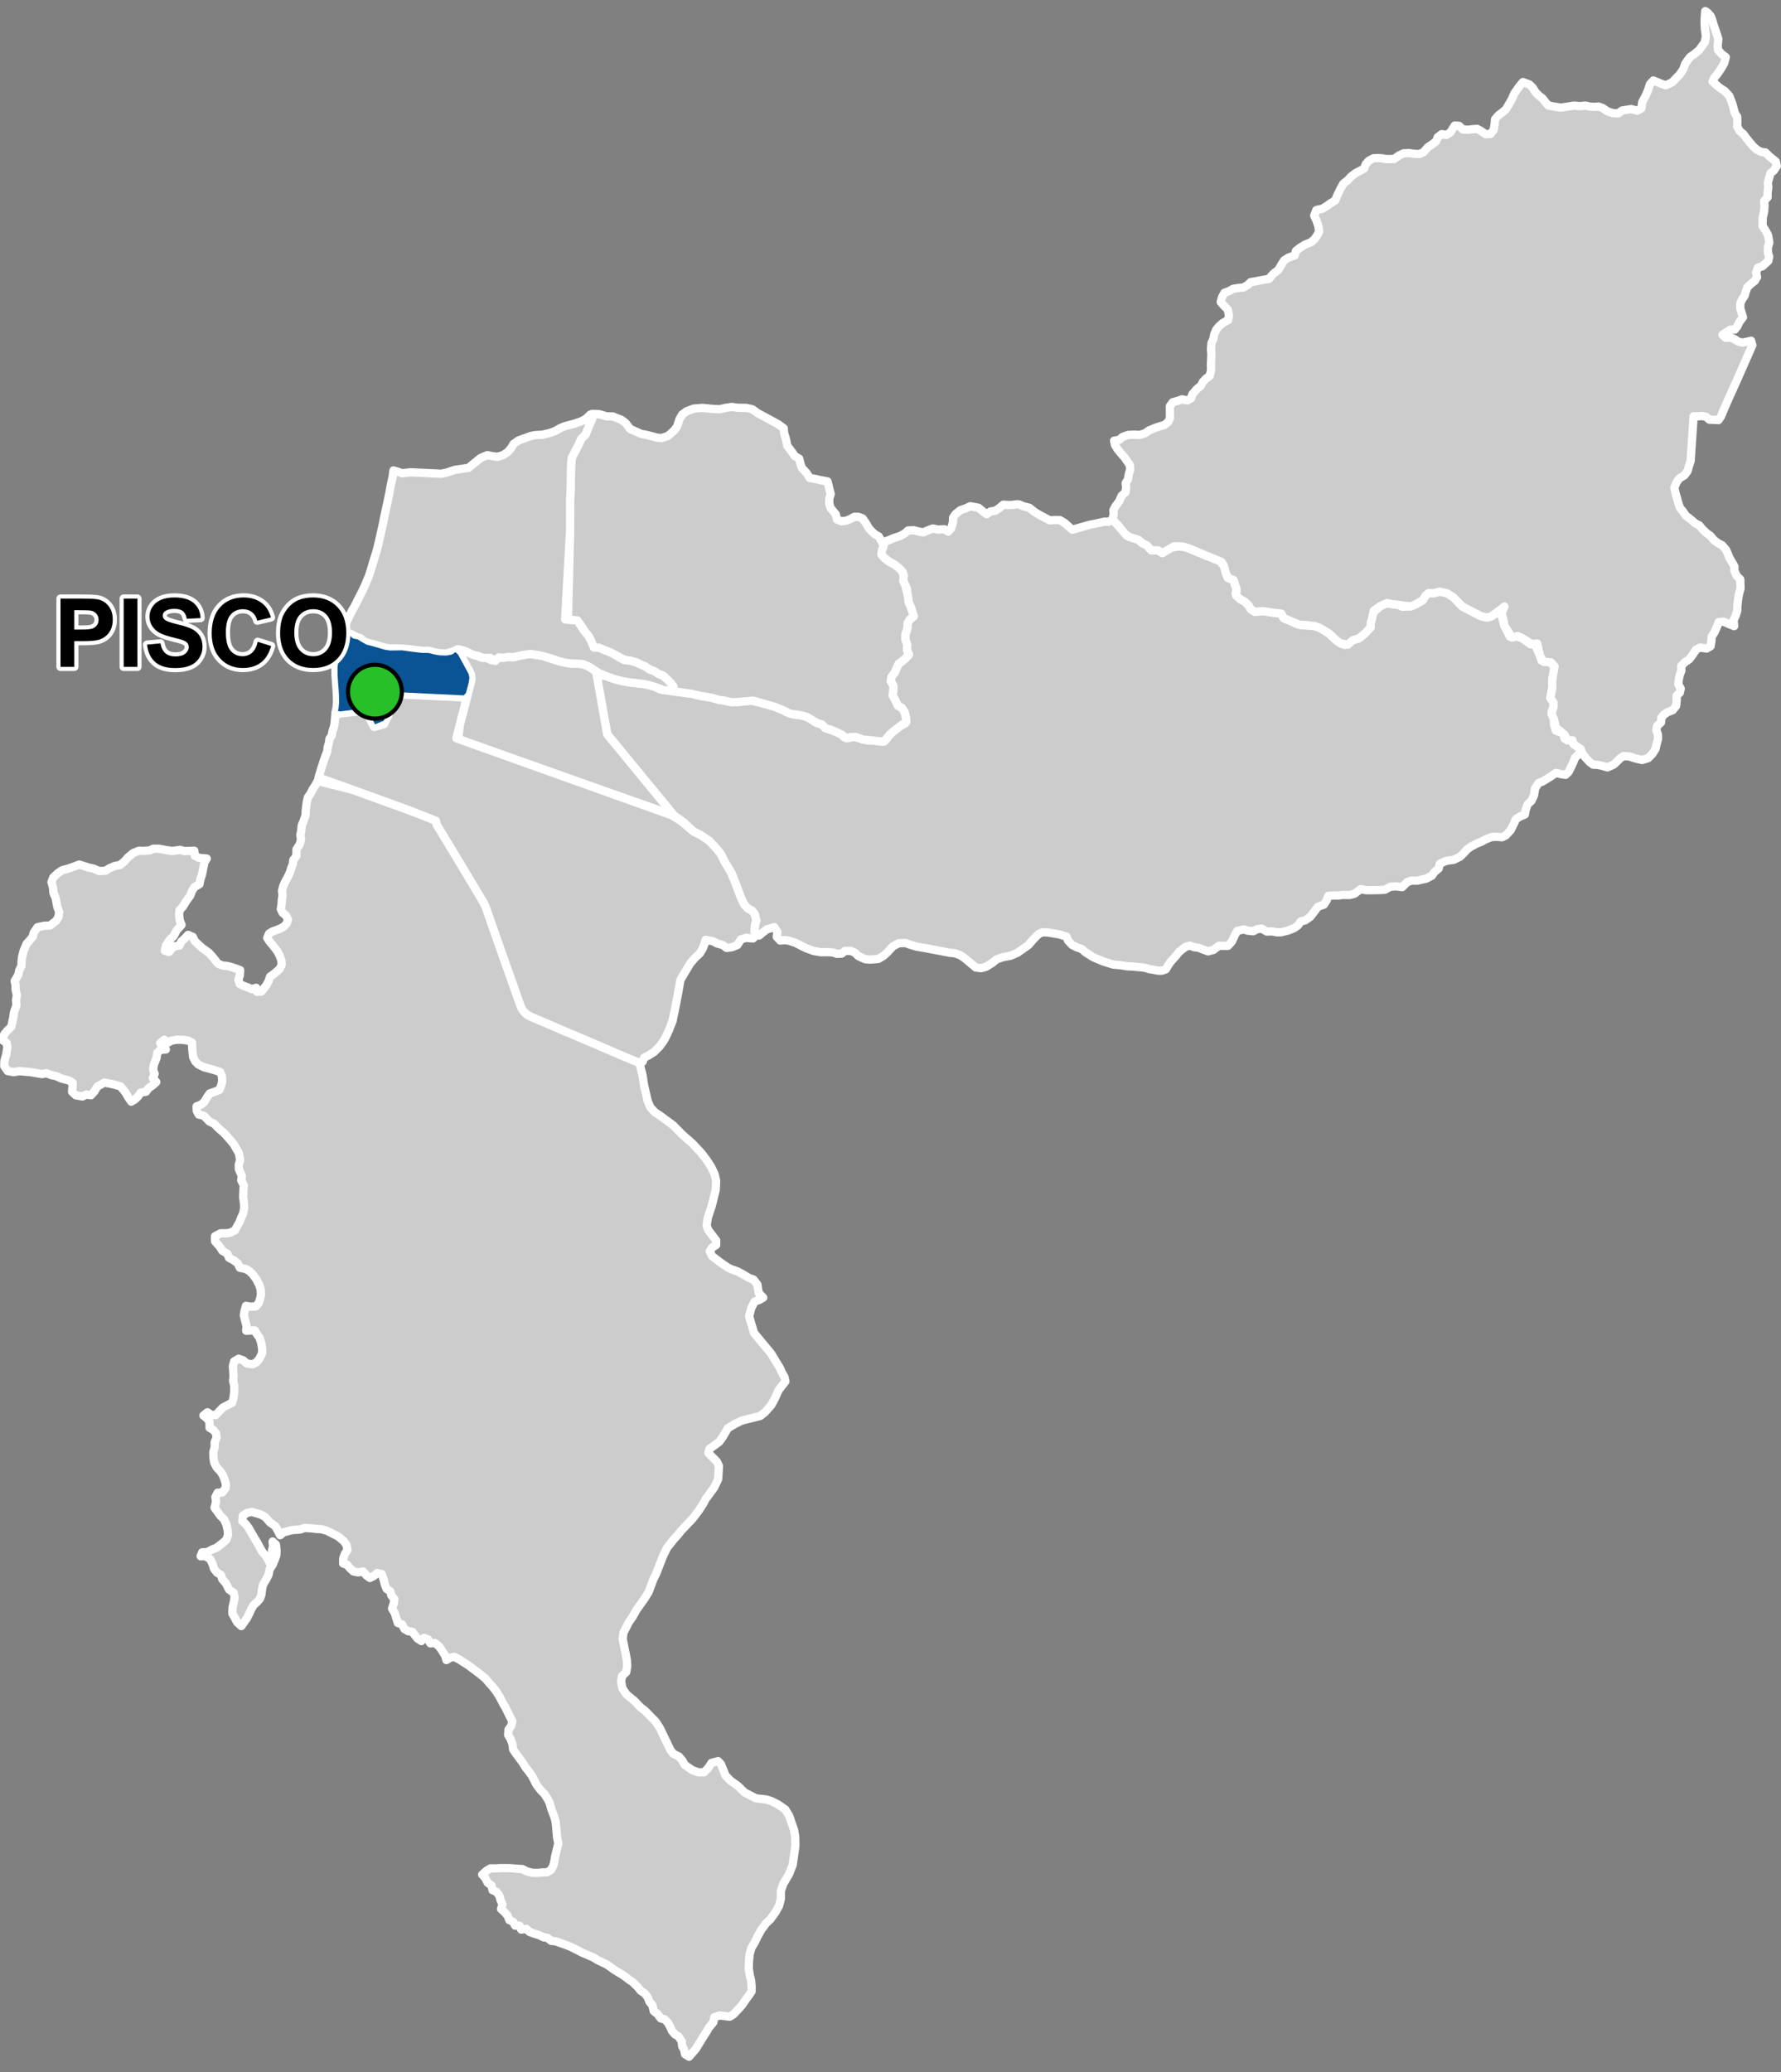 <?xml version="1.0" encoding="UTF-8"?>
<svg width="430pt" height="500pt" version="1.1" viewBox="0 0 430 500" xmlns="http://www.w3.org/2000/svg">
<rect x="0" y="0" width="430" height="500" fill="#808080" stroke="none"/>
<g id="a">
<rect width="430" height="500" fill="none"/>
<path d="m84.578 152.75 0.055 0.09 0.805 0.754 1.121 0.238 1.027 0.645 1.074 0.605 1.75 0.457 1.18 0.34 1.492 0.438 1.168 0.164 1.555-0.027 1.316-0.016 1.746 0.242 1.605 0.211 1.457 0.168 1.594 0.004 1.488 0.379 1.172 0.211 1.578 0.039 1.215-0.223 1.008-0.762 1.004 0.938 1.305 2.391 0.852 1.562 0.477 0.906 0.223 1.062-0.188 1.234-0.359 1.359-0.344 1.301-0.777 0.852-1.312-0.055-1.961-0.102-5.719-0.27-3.875-0.195-5.473-0.25-0.059 1.402-0.098 1.125 0.316 1.066-0.082 1.113-0.465 1.098-0.367 1.043-2.766 1.141-1.234-2.352-0.629-1.223-1.465-0.285-4.781 0.605-1.223-0.145 0.266-1.188 0.121-1.309-0.031-1.676-0.07-1.316-0.121-1.438-0.062-1.004-0.082-1.066-0.016-1.984 0.207-1.645 0.168-1.602 0.328-1.688 0.27-1.16 0.152-1.027 1.09-0.684 0.883-0.645z" fill="#ccc" fill-rule="evenodd"/>
<path d="m84.578 152.75 0.055 0.09 0.805 0.754 1.121 0.238 1.027 0.645 1.074 0.605 1.75 0.457 1.18 0.34 1.492 0.438 1.168 0.164 1.555-0.027 1.316-0.016 1.746 0.242 1.605 0.211 1.457 0.168 1.594 0.004 1.488 0.379 1.172 0.211 1.578 0.039 1.215-0.223 1.008-0.762 1.004 0.938 1.305 2.391 0.852 1.562 0.477 0.906 0.223 1.062-0.188 1.234-0.359 1.359-0.344 1.301-0.777 0.852-1.312-0.055-1.961-0.102-5.719-0.27-3.875-0.195-5.473-0.25-0.059 1.402-0.098 1.125 0.316 1.066-0.082 1.113-0.465 1.098-0.367 1.043-2.766 1.141-1.234-2.352-0.629-1.223-1.465-0.285-4.781 0.605-1.223-0.145 0.266-1.188 0.121-1.309-0.031-1.676-0.07-1.316-0.121-1.438-0.062-1.004-0.082-1.066-0.016-1.984 0.207-1.645 0.168-1.602 0.328-1.688 0.27-1.16 0.152-1.027 1.09-0.684 0.883-0.645 0.492 0.148" fill="none" stroke="#fff" stroke-linecap="round" stroke-linejoin="round" stroke-miterlimit="10" stroke-width="2"/>
<path d="m246.2 121.79 0.832 0.371 1.484 0.371 1.328 1.051 1.07 0.652 1.66 0.875 0.895 0.457 1.203-0.074 1.227 0.012 1.176 0.715 1.074 0.965 0.777 0.66 1.082-0.328 1.398-0.402 1.719-0.488 1.336-0.254 1.121-0.258 1.039-0.23 1.062 0.02 0.883-0.523 1.172 1.188 1.609 1.668 0.703 1.012 2.832 1.023 0.895 0.793 1.176 0.605 0.996 1.117 1.641 0.031 1.051 0.637 1.875-1.266 2.094-0.371 1.008 0.086 1.395 0.406 4.477 1.887 2.644 0.84 1.32 1.414 0.457 1.027 0.52 1.957 1.414 0.559 0.332 1.148 0.387 1.055-0.242 1.07 1.16 1.363 1.008 0.523 0.988 0.953 0.508 0.93 1.004 0.609 1.789-0.18 2.816 0.406 1.449-0.051 0.883 1.359 1.43 0.582 1.539 0.727 1.398 0.375 3.144 0.23 1.133 0.383 2.32 1.398 1.906 1.805 0.844 0.547 0.996 0.395 1.969-1.137 1.52-0.453 1.258-1.031 1.516-1.602 0.039-1.098 0.312-1.078-0.043-1.109 2.016-1.84 1.66-0.754 1.184 0.25 1.508 0.191 1.039 0.461 2.055-0.105 1.086-0.473 1.715-0.984 0.656-1.051 0.766-0.684 1.238 0.035 1.402-0.395 1-0.027 1.711 0.621 1.676 1.574 1.188 1.461 4.422 2.285 1.477 0.348 1.02-0.285 1.469-0.902 1.141-1.75 0.02 1.23-0.082 1.297 0.641 2.387 1.363 2.66 1.402-0.133 1.465 0.438 2.094 1.504 0.785-0.66 1.477 3.445 0.395 1.16 1.641 0.273 1.039 0.512 0.535 1.48-0.609 1.793-0.016 2.477-0.477 2.461 0.766 1.098 0.004 1.055-0.406 1.043 0.469 1.852 0.051 1.363 0.453 1.488 1.879 0.688 0.199 1.215 1.496 0.305 0.746 1.098 1.207 0.688 0.707 1-0.75 0.691-0.855 0.867-0.523 1.301-0.445 0.945-0.582 1.164-0.738 0.695-1.18-0.176-1.156-0.281-1.062 0.746-1.195 0.746-0.949 0.574-0.973 0.375-0.863 1.332-0.234 1.617-0.594 1.305-0.941 0.855-0.512 1.469-0.164 1.02-1.285 0.543-0.926 0.621-0.414 1.004-0.797 1.598-1.184 1.285-0.91 0.438-1.477-0.117-1.055 0.074-1.473 0.574-1.016 0.566-1.066 0.418-1.48 0.789-0.824 0.598-0.973 1.047-0.758 0.734-1.578 0.781-1.016 0.105-1.012 0.215-1.293 0.621-0.297 1.16-0.992 0.824-0.652 0.906-1.391 0.715-0.98 0.203-1.121 0.266-1.441-0.012-1.066 0.406-1.152 1.16-1.547-0.188-1.316 0.105-1.332 0.727-1.461 0.066-1.387 0.031h-1.688l-1.293-0.234-1.566 1.133-1.137 0.277-1.609-0.039-1.055 0.156h-1.41l-1.031 0.086-0.41 1.09-0.652 1.02-1.469 0.527-0.598 0.824-1.164 1.523-1.301 0.934-1.051 0.254-0.68 0.945-0.926 0.66-1.453 0.586-1.691 0.418h-1.078l-1.168-0.215-1.223 0.043-1.242-0.723-1.121 0.168-0.887 0.473-1.305-0.125-0.98-0.305-1.562 0.348-0.539 0.887-0.812 1.738-0.934 0.996-2.203-0.023-1.273 0.992-1.305 0.355-1.246-0.453-1.008-0.414-1.09-0.129-1.051-0.383-0.98 0.246-0.809 0.613-0.789 0.629-0.719 0.906-0.734 0.809-0.684 0.766-0.578 0.879-0.512 0.863-0.949 0.336-1.02-0.016-1.117-0.234-0.992-0.152-1.113-0.336-1.621-0.152-1.355-0.133-1.195-0.043-1.508-0.246-1.824-0.164-1.02-0.316-1.348-0.422-1.262-0.531-1.207-0.508-1.934-1.234-0.844-0.758-1.176-0.391-1.152-0.59-0.953-1.012-0.391-0.98-1.77-0.551-2.734-0.457-1.332-0.035-0.91 0.422-1.332 1.332-1.09 1.297-2.641 1.855-1.641 0.727-2.004 0.387-1.457 0.52-0.949 0.797-1.543 0.973-1.184 0.332-1.32-0.152-1.355-1.137-1.453-1.215-1.027-0.648-1.254-0.438-1.23-0.125-5.496-1.051-1.648-0.289-1.004-0.176-1.43-0.434-1.02-0.395-1.66 0.039-1.445 0.766-1.348 1.469-0.898 0.816-1.266 0.75-1.992 0.164-1.188-0.102-1.656-0.758-0.797-0.801-0.965-0.43-1.41-0.031-0.832 0.676-1.133 0.062-0.984-0.34-1.352-0.09-1.512 0.027-1.762-0.289-1.809-0.656-0.965-0.469-1.637-0.848-1.605-0.523-1.059-0.145-1.027 0.117-0.844-0.906 0.172-1.172-0.758-1.164-1.797 0.547-0.934 0.707-0.938 0.777-1.121-0.98 0.141-1.652 0.309-0.984-0.363-1.484-0.645-0.898-1.039-0.523-0.871-0.953-0.84-1.766-1.375-3.676-0.785-2.039-0.84-1.383-0.898-1.484-0.953-1.926-0.984-1.191-0.773-0.836-0.992-1.07-2.102-1.402-1.699-0.848-2.332-2.188-2.402-1.703-16.094-19.566-2.668-14.391 2.348 0.309 1.871 0.68 1.137 0.316 1.047 0.25 1.512 0.273 1.789 0.195 1.609 0.203 1.566 0.293 1.043 0.301 1.438 0.695 2.109 0.348 5.777 0.77 1.844 0.461 2.875 0.469 1.691 0.523 1.008 0.098 2.102 0.465 1.203-0.047 3.012-0.441 2.402 0.523 1.707 0.461 1.969 0.578 1.289 0.402 1.695 0.953 1.555 0.504 1.406 0.148 1.305 0.25 1.543 0.758 1.129 0.785 1.066 0.266 0.879 0.59 0.902 0.652 1.695 0.613 1.398 0.465 0.973 1.004 1 0.188 1.168-0.352 1.543 0.402 1.895 0.512 1.758 0.031 1.617 0.258 0.965-0.316 0.648-0.871 1.156-1.203 1.879-1.434 1.02-0.512 0.242-1.457-0.344-1.355-0.688-1.012-0.926-0.523-0.555-1.199-0.715-1.289 0.164-1.188 0.027-1.055-0.637-1.262 0.215-1.031 0.738-0.945 0.441-1.012 0.492-1.125 0.945-0.68 0.785-0.68 0.816-0.805-0.52-1.203 0.062-1.262-0.426-1.211-0.008-1.223 0.48-1.516 0.066-1.297 0.531-0.848 0.934-0.707-0.316-1.066-0.406-1.227-0.508-1.098-0.168-0.988-0.164-1.156-0.074-1.125-0.496-1.035-0.496-1.203 0.242-1.051-0.777-1.277-1.461-1.258-1.121-0.586-0.871-0.645-0.934-0.883-0.508-0.992 0.691-1.051-0.059-1.273 1.246-0.418 1.227-0.523 1.711-0.562 1.051-0.594 0.844-0.727 1.391-0.051 1.191 0.324 1.105 0.18 1.246-0.551 1.031-0.375 1.191 0.25 1.582-0.07 0.926 0.566 0.738-0.812 0.414-1.422 0.027-1.137 0.582-0.84 1.238-0.984 1.168-0.383 1.168-0.543 1.984 0.371 1.148 0.957 0.84 0.594 0.941-0.668 1.086-0.148 1.016-0.668 0.953-0.809 1.09 0.078 1.008-0.012 1.266-0.188z" fill="#ccc" fill-rule="evenodd"/>
<path d="m246.2 121.79 0.832 0.371 1.484 0.371 1.328 1.051 1.07 0.652 1.66 0.875 0.895 0.457 1.203-0.074 1.227 0.012 1.176 0.715 1.074 0.965 0.777 0.66 1.082-0.328 1.398-0.402 1.719-0.488 1.336-0.254 1.121-0.258 1.039-0.23 1.062 0.02 0.883-0.523 1.172 1.188 1.609 1.668 0.703 1.012 2.832 1.023 0.895 0.793 1.176 0.605 0.996 1.117 1.641 0.031 1.051 0.637 1.875-1.266 2.094-0.371 1.008 0.086 1.395 0.406 4.477 1.887 2.644 0.84 1.32 1.414 0.457 1.027 0.52 1.957 1.414 0.559 0.332 1.148 0.387 1.055-0.242 1.07 1.16 1.363 1.008 0.523 0.988 0.953 0.508 0.93 1.004 0.609 1.789-0.18 2.816 0.406 1.449-0.051 0.883 1.359 1.43 0.582 1.539 0.727 1.398 0.375 3.144 0.23 1.133 0.383 2.32 1.398 1.906 1.805 0.844 0.547 0.996 0.395 1.969-1.137 1.52-0.453 1.258-1.031 1.516-1.602 0.039-1.098 0.312-1.078-0.043-1.109 2.016-1.84 1.66-0.754 1.184 0.25 1.508 0.191 1.039 0.461 2.055-0.105 1.086-0.473 1.715-0.984 0.656-1.051 0.766-0.684 1.238 0.035 1.402-0.395 1-0.027 1.711 0.621 1.676 1.574 1.188 1.461 4.422 2.285 1.477 0.348 1.02-0.285 1.469-0.902 1.141-1.75 0.02 1.23-0.082 1.297 0.641 2.387 1.363 2.66 1.402-0.133 1.465 0.438 2.094 1.504 0.785-0.66 1.477 3.445 0.395 1.16 1.641 0.273 1.039 0.512 0.535 1.48-0.609 1.793-0.016 2.477-0.477 2.461 0.766 1.098 0.004 1.055-0.406 1.043 0.469 1.852 0.051 1.363 0.453 1.488 1.879 0.688 0.199 1.215 1.496 0.305 0.746 1.098 1.207 0.688 0.707 1-0.75 0.691-0.855 0.867-0.523 1.301-0.445 0.945-0.582 1.164-0.738 0.695-1.18-0.176-1.156-0.281-1.062 0.746-1.195 0.746-0.949 0.574-0.973 0.375-0.863 1.332-0.234 1.617-0.594 1.305-0.941 0.855-0.512 1.469-0.164 1.02-1.285 0.543-0.926 0.621-0.414 1.004-0.797 1.598-1.184 1.285-0.91 0.438-1.477-0.117-1.055 0.074-1.473 0.574-1.016 0.566-1.066 0.418-1.48 0.789-0.824 0.598-0.973 1.047-0.758 0.734-1.578 0.781-1.016 0.105-1.012 0.215-1.293 0.621-0.297 1.16-0.992 0.824-0.652 0.906-1.391 0.715-0.98 0.203-1.121 0.266-1.441-0.012-1.066 0.406-1.152 1.16-1.547-0.188-1.316 0.105-1.332 0.727-1.461 0.066-1.387 0.031h-1.688l-1.293-0.234-1.566 1.133-1.137 0.277-1.609-0.039-1.055 0.156h-1.41l-1.031 0.086-0.41 1.09-0.652 1.02-1.469 0.527-0.598 0.824-1.164 1.523-1.301 0.934-1.051 0.254-0.68 0.945-0.926 0.66-1.453 0.586-1.691 0.418h-1.078l-1.168-0.215-1.223 0.043-1.242-0.723-1.121 0.168-0.887 0.473-1.305-0.125-0.98-0.305-1.562 0.348-0.539 0.887-0.812 1.738-0.934 0.996-2.203-0.023-1.273 0.992-1.305 0.355-1.246-0.453-1.008-0.414-1.09-0.129-1.051-0.383-0.98 0.246-0.809 0.613-0.789 0.629-0.719 0.906-0.734 0.809-0.684 0.766-0.578 0.879-0.512 0.863-0.949 0.336-1.02-0.016-1.117-0.234-0.992-0.152-1.113-0.336-1.621-0.152-1.355-0.133-1.195-0.043-1.508-0.246-1.824-0.164-1.02-0.316-1.348-0.422-1.262-0.531-1.207-0.508-1.934-1.234-0.844-0.758-1.176-0.391-1.152-0.59-0.953-1.012-0.391-0.98-1.77-0.551-2.734-0.457-1.332-0.035-0.91 0.422-1.332 1.332-1.09 1.297-2.641 1.855-1.641 0.727-2.004 0.387-1.457 0.52-0.949 0.797-1.543 0.973-1.184 0.332-1.32-0.152-1.355-1.137-1.453-1.215-1.027-0.648-1.254-0.438-1.23-0.125-5.496-1.051-1.648-0.289-1.004-0.176-1.43-0.434-1.02-0.395-1.66 0.039-1.445 0.766-1.348 1.469-0.898 0.816-1.266 0.75-1.992 0.164-1.188-0.102-1.656-0.758-0.797-0.801-0.965-0.43-1.41-0.031-0.832 0.676-1.133 0.062-0.984-0.34-1.352-0.09-1.512 0.027-1.762-0.289-1.809-0.656-0.965-0.469-1.637-0.848-1.605-0.523-1.059-0.145-1.027 0.117-0.844-0.906 0.172-1.172-0.758-1.164-1.797 0.547-0.934 0.707-0.938 0.777-1.121-0.98 0.141-1.652 0.309-0.984-0.363-1.484-0.645-0.898-1.039-0.523-0.871-0.953-0.84-1.766-1.375-3.676-0.785-2.039-0.84-1.383-0.898-1.484-0.953-1.926-0.984-1.191-0.773-0.836-0.992-1.07-2.102-1.402-1.699-0.848-2.332-2.188-2.402-1.703-16.094-19.566-2.668-14.391 2.348 0.309 1.871 0.68 1.137 0.316 1.047 0.25 1.512 0.273 1.789 0.195 1.609 0.203 1.566 0.293 1.043 0.301 1.438 0.695 2.109 0.348 5.777 0.77 1.844 0.461 2.875 0.469 1.691 0.523 1.008 0.098 2.102 0.465 1.203-0.047 3.012-0.441 2.402 0.523 1.707 0.461 1.969 0.578 1.289 0.402 1.695 0.953 1.555 0.504 1.406 0.148 1.305 0.25 1.543 0.758 1.129 0.785 1.066 0.266 0.879 0.59 0.902 0.652 1.695 0.613 1.398 0.465 0.973 1.004 1 0.188 1.168-0.352 1.543 0.402 1.895 0.512 1.758 0.031 1.617 0.258 0.965-0.316 0.648-0.871 1.156-1.203 1.879-1.434 1.02-0.512 0.242-1.457-0.344-1.355-0.688-1.012-0.926-0.523-0.555-1.199-0.715-1.289 0.164-1.188 0.027-1.055-0.637-1.262 0.215-1.031 0.738-0.945 0.441-1.012 0.492-1.125 0.945-0.68 0.785-0.68 0.816-0.805-0.52-1.203 0.062-1.262-0.426-1.211-0.008-1.223 0.48-1.516 0.066-1.297 0.531-0.848 0.934-0.707-0.316-1.066-0.406-1.227-0.508-1.098-0.168-0.988-0.164-1.156-0.074-1.125-0.496-1.035-0.496-1.203 0.242-1.051-0.777-1.277-1.461-1.258-1.121-0.586-0.871-0.645-0.934-0.883-0.508-0.992 0.691-1.051-0.059-1.273 1.246-0.418 1.227-0.523 1.711-0.562 1.051-0.594 0.844-0.727 1.391-0.051 1.191 0.324 1.105 0.18 1.246-0.551 1.031-0.375 1.191 0.25 1.582-0.07 0.926 0.566 0.738-0.812 0.414-1.422 0.027-1.137 0.582-0.84 1.238-0.984 1.168-0.383 1.168-0.543 1.984 0.371 1.148 0.957 0.84 0.594 0.941-0.668 1.086-0.148 1.016-0.668 0.953-0.809 1.09 0.078 1.008-0.012 1.266-0.188 0.609 0.109" fill="none" stroke="#fff" stroke-linecap="round" stroke-linejoin="round" stroke-miterlimit="10" stroke-width="2"/>
<path d="m178.13 98.406 2.027 0.027 1.477 0.328 1.312 0.941 4.836 2.617 1.438 1.023 0.102 1.215 0.32 0.984 0.23 1 0.199 1.012 0.625 0.84 0.609 0.793 0.535 0.844 1.125 0.672 0.285 1.191 0.324 0.977 1.172 1.281 0.754 1.188 1.41 0.246 1.059 0.258 1.828 0.336 0.27 1.055 0.223 0.992 0.27 0.98-0.328 1.051-0.027 1.242 0.301 1.02 0.625 0.797 0.668 0.797 0.273 1.258 1.113 0.43 1.098-0.145 0.941-0.363 1.062-0.578 1.02 0.016 0.965 0.379 0.863 1.242 0.617 1.098 0.746 0.812 0.746 0.68 0.914 0.508 0.707 1.219 0.52 0.871-0.422 1.094-0.18 1.184 0.738 0.855 1.004 0.781 1.453 0.824 0.918 0.676 1.051 1.082 0.223 1.23-0.09 1.004 0.543 1.066 0.297 1.352 0.316 1.332 0.137 1.352 0.508 1.098 0.406 1.227 0.316 1.066-0.934 0.707-0.531 0.848-0.066 1.297-0.48 1.516 0.008 1.223 0.426 1.211-0.062 1.262 0.426 1.016-0.723 0.992-0.785 0.68-0.945 0.68-0.492 1.125-0.441 1.012-0.738 0.945-0.215 1.031 0.637 1.262-0.027 1.055-0.164 1.188 0.715 1.289 0.555 1.199 0.926 0.523 0.688 1.012 0.324 1.27 0.148 1.094-0.906 0.59-1.758 1.316-1.273 1.043-0.734 0.891-0.738 0.922-1.633-0.113-1.406-0.188-2.019-0.176-1.703-0.633-1.281 0.031-1.129 0.273-1.043-0.875-1.316-0.605-1.418-0.637-1.191-0.293-0.852-0.914-1.105-0.312-1.078-0.641-1.316-0.812-1.316-0.391-1.234-0.219-1.641-0.234-1.605-0.777-2.156-0.891-1.969-0.578-1.707-0.461-1.523-0.434-3.891 0.352-1.203 0.047-2.102-0.465-1.008-0.098-1.691-0.523-2.875-0.469-1.844-0.461-4.981-0.734 0.383-1.004-0.676-0.945-0.988-0.957-0.867-0.785-1.133-0.414-0.977-0.672-1.008-0.324-1.168-0.801-1.184-0.477-0.914-0.465-1.391-0.414-1.246-0.16-1.477-0.672-1.465-0.832-1.105-0.531-1.102-0.398-1.105-0.48-1.168 0.098-0.625-1.148-0.688-1.535-0.992-1.137-0.863-1.473-0.707-1.008-1.418-0.543-1.195-0.102 0.504-21.281 0.016-5.477v-1.922l0.141-3.43 0.066-4.32 0.051-1.473 0.18-1.289 0.875-1.629 0.727-1.418 0.656-1.453 1.039-0.988 0.551-1.395 0.363-0.953 0.57-1.227 0.133-1.426 1.699 0.082 1.754 0.523 1.516 0.02 2.039 0.809 1.016 0.746 1.141 1.477 2.684 1.195 1.055 0.172 2.762 0.719 1.02 0.102 1.562-0.492 1.508-1.324 0.742-0.992 0.559-1.742 0.645-1.125 1.113-0.816 1.727-0.629 2.07-0.16 2.527 0.246 1.672 0.066 1.281-0.297 1.543-0.254z" fill="#ccc" fill-rule="evenodd"/>
<path d="m178.13 98.406 2.027 0.027 1.477 0.328 1.312 0.941 4.836 2.617 1.438 1.023 0.102 1.215 0.32 0.984 0.23 1 0.199 1.012 0.625 0.84 0.609 0.793 0.535 0.844 1.125 0.672 0.285 1.191 0.324 0.977 1.172 1.281 0.754 1.188 1.41 0.246 1.059 0.258 1.828 0.336 0.27 1.055 0.223 0.992 0.27 0.98-0.328 1.051-0.027 1.242 0.301 1.02 0.625 0.797 0.668 0.797 0.273 1.258 1.113 0.43 1.098-0.145 0.941-0.363 1.062-0.578 1.02 0.016 0.965 0.379 0.863 1.242 0.617 1.098 0.746 0.812 0.746 0.68 0.914 0.508 0.707 1.219 0.52 0.871-0.422 1.094-0.18 1.184 0.738 0.855 1.004 0.781 1.453 0.824 0.918 0.676 1.051 1.082 0.223 1.23-0.09 1.004 0.543 1.066 0.297 1.352 0.316 1.332 0.137 1.352 0.508 1.098 0.406 1.227 0.316 1.066-0.934 0.707-0.531 0.848-0.066 1.297-0.48 1.516 0.008 1.223 0.426 1.211-0.062 1.262 0.426 1.016-0.723 0.992-0.785 0.68-0.945 0.68-0.492 1.125-0.441 1.012-0.738 0.945-0.215 1.031 0.637 1.262-0.027 1.055-0.164 1.188 0.715 1.289 0.555 1.199 0.926 0.523 0.688 1.012 0.324 1.27 0.148 1.094-0.906 0.59-1.758 1.316-1.273 1.043-0.734 0.891-0.738 0.922-1.633-0.113-1.406-0.188-2.019-0.176-1.703-0.633-1.281 0.031-1.129 0.273-1.043-0.875-1.316-0.605-1.418-0.637-1.191-0.293-0.852-0.914-1.105-0.312-1.078-0.641-1.316-0.812-1.316-0.391-1.234-0.219-1.641-0.234-1.605-0.777-2.156-0.891-1.969-0.578-1.707-0.461-1.523-0.434-3.891 0.352-1.203 0.047-2.102-0.465-1.008-0.098-1.691-0.523-2.875-0.469-1.844-0.461-4.981-0.734 0.383-1.004-0.676-0.945-0.988-0.957-0.867-0.785-1.133-0.414-0.977-0.672-1.008-0.324-1.168-0.801-1.184-0.477-0.914-0.465-1.391-0.414-1.246-0.16-1.477-0.672-1.465-0.832-1.105-0.531-1.102-0.398-1.105-0.48-1.168 0.098-0.625-1.148-0.688-1.535-0.992-1.137-0.863-1.473-0.707-1.008-1.418-0.543-1.195-0.102 0.504-21.281 0.016-5.477v-1.922l0.141-3.43 0.066-4.32 0.051-1.473 0.18-1.289 0.875-1.629 0.727-1.418 0.656-1.453 1.039-0.988 0.551-1.395 0.363-0.953 0.57-1.227 0.133-1.426 1.699 0.082 1.754 0.523 1.516 0.02 2.039 0.809 1.016 0.746 1.141 1.477 2.684 1.195 1.055 0.172 2.762 0.719 1.02 0.102 1.562-0.492 1.508-1.324 0.742-0.992 0.559-1.742 0.645-1.125 1.113-0.816 1.727-0.629 2.07-0.16 2.527 0.246 1.672 0.066 1.281-0.297 1.543-0.254 1.504 0.215" fill="none" stroke="#fff" stroke-linecap="round" stroke-linejoin="round" stroke-miterlimit="10" stroke-width="2"/>
<path d="m85.145 190.58 13.086 4.746 7.004 2.504 0.242 1.262 0.605 0.953 2.82 4.648 2.449 4.059 2.098 3.508 1.316 2.199 1.648 2.773 0.551 0.926 0.418 1.055 0.371 1.047 0.504 1.418 1.016 2.91 0.402 1.152 0.988 2.816 1.32 3.715 1.578 4.441 1.305 3.734 0.711 1.965 0.473 1.121 0.707 0.898 0.82 0.633 1.27 0.578 4.672 1.977 2.312 1.004 2.531 1.07 2.09 0.883 2.043 0.871 1.574 0.668 1.555 0.68 1.695 0.723 1.047 0.445 2.238 0.965 1.418 0.586 1.215 0.527 1.113 0.41 0.805 3.113 0.336 2.316 0.879 3.785 0.637 1.539 1.137 1.234 1.113 0.707 3.312 2.441 2.144 2.188 2.496 2.199 2.129 2.281 1.25 1.633 1.117 1.723 0.852 1.793 0.352 1.57-0.125 2.227-0.953 3.844-0.93 2.762-0.293 1.977 0.402 1.07 1.902 2.484-0.004 1.105-0.906 0.543-0.637 0.977 0.551 1.148 1.949 1.492 1.867 1.281 0.969 0.461 1.398 0.484 1.23 0.66 1.543 0.926 1.047 0.352 0.938 1.207 0.152 1.047 0.207 1.059 1.059 1.055-0.922 0.543-1.145 0.398-0.824 1.586-0.523 1.988 1.188 4.008 4.125 4.984 2.141 3.523 0.531 1.199 0.57 0.961 0.207 1.039-1.625 2.074-0.805 1.816-0.938 1.766-1.527 1.742-1.184 0.938-3.289 0.82-1.23 0.32-1.578 0.789-1.73 1.039-1.281 2.195-0.812 1.102-2.336 1.695-0.254 0.973 2.019 2.055 0.523 1.059-0.113 2.062-0.082 1.168-0.965 2.004-2.106 2.863-0.496 0.988-1.035 1.598-1.562 2.062-1.125 1.172-0.777 0.828-0.785 0.805-0.801 1.008-1.121 1.25-1.527 1.922-1.016 2.062-1.672 4.309-0.605 1.164-1.18 3.137-0.977 1.602-1.961 2.746-0.906 1.637-0.91 1.273-1.348 2.644-0.164 1.473 0.992 4.988 0.098 1.543-0.238 1.445-1.02 0.977-0.215 1.234 0.285 1.688 1.047 1.523 1.797 1.469 1.613 1.668 1.004 0.758 2.594 2.644 1.016 1.559 2.519 5.231 0.688 0.941 1.391 0.695 0.832 0.973 0.559 1.02 1.855 1.301 1.465 0.512 1.363-0.004 1.023-1.066 0.789-1.207 1.574-0.414 0.699 0.742 0.695 1.715 0.418 1.02 1.156 1.207 1.812 1.301 1.621 1.574 2.715 1.398 2.598 0.316 1.152 0.367 1.527 0.762 1.816 1.254 0.941 1.531 1.199 3.465 0.266 1.59 0.043 2.234-0.641 4.531-0.914 2.293-1.375 2.32-0.582 1.738v1.883l-0.434 1.668-0.797 1.449-1.305 1.812-1.016 0.941-1.23 1.668-0.871 1.594-0.578 1.234-0.871 1.449-0.434 1.52-0.137 1.402-0.082 2.008 0.289 1.809 0.277 1.113 0.129 1.391v1.262l-0.594 0.875-0.668 0.898-0.98 1.441-0.668 0.773-1.391 1.492-0.949 0.617-2.496-0.285-1.262 0.414-0.234 1.234-1.027 1.234-0.695 1.16-0.773 1.207-1.723 2.816-1.645 1.887-0.988-0.629-0.172-1.012-0.508-0.926-0.074-1.082-0.773-1.223-0.922-0.551-0.68-0.816-0.426-0.98-0.578-1.012-0.746-0.777-0.969-0.254-0.836-1.109-0.848-0.648-0.32-1.395-0.738-0.883-0.398-1.055-0.762-0.965-0.93-0.594-0.66-0.84-1.25-1.238-0.84-0.559-0.887-0.684-0.875-0.609-1.074-0.637-0.91-0.566-1.082-0.801-0.855-0.535-1.977-0.934-0.965-0.621-1.453-0.621-1.227-0.527-1.84-0.938-1.176-0.586-1.309-0.48-1.078-0.387-1.02-0.371-1.16-0.133-0.871-0.703-0.996-0.16-0.996-0.5-1.352-0.41-0.973-0.363-0.789-0.727-1.238 0.152-0.414-0.941-1.07-0.02-0.441-0.902-0.961-0.441-0.371-1.004-0.777-0.922-0.828-0.727 0.324-1.113-0.441-1.023-0.32-1.109-0.688-0.914-0.934-0.395-0.25-1.105-0.934-0.691-0.617-1.199-0.703-0.77 0.938-0.84 1.043-0.652 1.203 0.008 1.215-0.07 1.031-0.008 1.273 0.023 1.891 0.152 1.109 0.059 0.977 0.516 1.336 0.379 1.496 0.023 1.012-0.105 1.098-0.02 1.004-0.57 0.582-1.148 0.238-1.027 0.172-1.125 0.297-1.184 0.234-0.984 0.23-0.973-0.293-1.414-0.141-1.66-0.102-1.148-0.141-1.125-0.316-1.125-0.598-1.523-0.547-1.836-0.484-0.926-0.648-1.039-1.023-1.066-0.969-1.258-0.508-0.992-0.516-1.035-0.914-1.289-0.66-0.812-0.926-1.461-1.504-2.019-0.625-0.941-0.148-1.273-0.465-1.227-0.594-0.996 0.102-1.266 0.625-0.859 0.297-1.148-0.91-1.77-0.754-1.547-0.566-0.945-0.824-1.617-0.895-1.41-0.848-1.078-0.879-0.977-0.828-0.973-1.398-1.156-1.656-1.238-1.102-0.828-0.91-0.574-1.32-0.84-1.121-0.598-0.988 0.211-0.926 0.566-0.258-0.984-0.832-1.359-0.672-0.953-1-0.812-1.117 0.07-0.52-0.934-0.98-0.383-0.648 0.762-0.949-0.594-0.625-0.805-0.613-0.836-1.023-0.148-0.895-0.516-0.574-1.121-1.02-0.348-0.43-1.34-0.285-0.996-0.684-1.137 0.414-1.227 0.141-1.055-0.711-0.863-0.262-1.008-0.898-0.605-0.383-0.961-0.379-1.445-0.43-1.176-1.055-0.23-0.836 0.699-0.945 0.492-0.844-0.617-0.758-0.926-1.25 0.191-1.117-0.215-0.898-0.836-0.633-0.777-0.957-0.316 0.02-1.215 0.387-1.102 0.633-0.945-0.207-1.164-0.676-0.957-1.402-1.172-0.957-0.473-0.895-0.457-0.906-0.445-1.289-0.348-1.207-0.074-1.141-0.129-1.703-0.09-0.992 0.355-1.984 0.156-2.07 0.543-0.828 0.688-0.566-1.098-0.578-1.062-1.332-0.941-1.098-1.273-1.148-0.629-1.09-0.328-1.047-0.285-1.105 0.234-1.043 0.664-0.113 1.328 0.77 0.652 0.785 1.039 1.301 2.289 0.777 1.273 0.484 0.926 0.688 1.223 0.828 0.938 0.59 0.977 0.488 1.008 0.559-2.031-0.09-1.273 0.246-0.973-0.117-1.129 0.789 0.738 0.16 1.434-0.062 1.172-0.367 0.992-0.523 1.289-0.723 1.051-0.277 1.387-0.633 1.219-0.625 1-0.277 1.086-0.168 1.43-0.328 0.961-0.688 0.82-0.883 0.773-0.539 0.91-0.453 1.02-0.633 1.25-0.68 0.949-0.648 0.922-1.012-0.918-0.578-1.086-0.582-1.016 0.051-1.457 0.332-1.449 0.156-1.035-0.215-1.09-1.121-0.758-0.75-1.473-0.887-1.043-0.344-1.031-0.93-0.539-0.723-0.93-0.379-1.234-0.551-1.09-1.184-0.75-1.105 0.059 0.375-0.969 1.227-0.039 1.156-0.621 1.078-0.422 1.523-1.199 0.832-0.715 0.402-1.117-0.039-1.062-0.344-1.547-0.59-1.246-0.844-0.824-0.789-1.09-0.629-0.867 0.367-1.469-0.172-1.094 0.539-1.051 1.156-0.082 0.809-1.117 0.004-1.027-0.309-1.023-0.457-1.121-0.613-0.906-0.781-0.781-0.641-1.234-0.168-1.105-0.039-1.406 0.32-1.18v-1.211l0.469-1.082-0.113-1.023-0.691-0.875-0.879-0.492-0.031-1.48-0.625-0.828-0.844-0.668 0.992-0.777 0.84 0.594 1.098 0.109 0.945-0.996 0.824-0.852 1.008-0.523 1.227-0.629 0.32-1.102 0.18-1.445 0.012-1.656-0.273-0.988 0.105-1.301-0.066-1.09-0.094-1.207 0.297-1.195 1.105-0.645 1.098 0.391 0.867 0.762 1.406 0.195 0.934-0.504 0.656-0.781 0.703-1.395v-1.125l-0.211-1.293-0.371-1.266-0.691-0.906-0.496-0.906-1.012 0.016-1.07 0.055 0.098-1.129-0.277-1.02-0.391-1.566 0.172-1.051 0.34-1.227 1.066 0.195 1.32-0.074 0.723-0.852 0.32-1.008 0.195-1.062-0.09-1.223-0.297-0.98-0.742-1.438-0.828-1.125-0.859-0.867-0.941-0.5-1.336-0.266-0.508-1.066-0.996-0.73-1.148-0.637-0.352-0.953-1.234-0.73-0.566-0.922-1.191-1.344-0.02-1.215 1.355-0.727 1.234-0.004 1.004-0.102 1.234-0.594 0.52-0.977 0.594-1.035 0.422-1.098 0.441-1 0.246-1.23-0.051-1.352-0.191-1.211 0.043-1.52 0.109-1.453-0.613-1.215 0.156-1.012-0.738-1.688-0.012-1.059 0.324-1.16-0.316-1.668-0.691-1.168-0.578-1.016-0.926-1.102-1.344-1.496-0.848-0.73-0.766-0.695-0.77-0.828-1.168-0.555-1.383-1.41-1.195-0.266-0.477-0.879-0.051-1.098 1.043-0.402 0.789-0.641 0.711-1.184 0.621-0.895 1.195-0.414 1.145-0.438 0.445-1.086 0.234-1.008-0.059-1.191-0.438-1.051-1.391-0.453-1.109-0.312-1.422-0.379-1.352-0.664-0.742-0.762-0.496-0.98-0.172-1.512-0.07-0.996-0.031-1.027-0.938-0.477-1.312-0.207-1.402-0.02-1.273 0.219-0.887 0.488-0.863-0.699-0.996 0.793 0.48 1.023 0.879 0.539-1.227 0.043-0.855 0.75-0.172 1.246-0.652 1.613-0.172 1.199 0.352 1.027-0.434 1.027 0.844 0.945-0.773 0.711-1.129 0.805-0.57 0.828-1.297 0.211-0.645 0.938-0.73 0.688-0.898 0.559-0.75-1.086-0.691-1.195-1.156-1.398-1.367-0.402-1.082-0.246-1.477-0.262-1.68 0.949-0.691 1.164-0.855 0.941-1.098-0.188-0.938 0.465-1.582-0.266-0.93-0.859 0.09-1.074 0.07-1.09-0.938-0.57-1.789-0.469-1.328-0.594-1.023-0.203-1.328-0.488-0.984 0.223-2.922-0.492-1.316-0.105-1.262-0.117-1.371 0.234-1.441-0.262-0.82-1.164 0.039-1.301 0.406-1.438 0.297-1.797-0.148-1.027-1.152-0.832 0.609-1.387 0.672-0.801 0.98-0.953 0.23-1.086 0.227-1.07 0.199-1.359 0.574-1.609-0.105-1.191 0.203-1.297-0.305-1.355 0.004-1.039-0.219-1.023 0.855-1.418 0.246-1.172 0.52-1.008 0.043-1.145 0.129-1.062 0.352-1.426 0.707-1.707 0.773-0.859 0.73-0.898 0.27-1.023 0.898-1.273 1.785-0.355 1.199-0.016 1.508-1.16 0.586-0.98 0.129-1.195-0.43-1.164-0.418-2.195-0.531-1.203-0.086-1.234-0.379-1.363 0.43-1.148 1.059-0.98 1.078-0.742 1.359-0.363 1.406-0.484 1.348-0.523 1.207 0.367 1.078 0.359 1.172 0.246 1.359 0.594 1.559-0.07 0.98-0.625 1.289-0.543 1.188-0.207 1.02-0.797 0.93-1.059 1.289-1.051 1.359-0.547 1.031 0.031 1.516-0.102 0.945-0.422 1.359 0.008 1.797 0.34 1.414 0.207 1.898-0.27 0.996 0.281 1.184-0.02 1.223-0.059 0.109 1.188 0.996 0.531 1.906 0.172-0.57 0.949-0.375 1.883-0.246 1.172-0.367 1.051-0.195 1.113-1.141 0.664-0.656 0.945-0.434 1.168-0.938 1.27-0.879 1.438-0.781 0.832-0.102 1.051 0.18 1.492 0.418 0.965-1.223 1.395-0.652 1.289-1.004 0.949-0.84 1.266-0.328 1.348 0.984 0.328 1.215-1.391 1.324-0.176 0.453-0.961 0.867-0.77 0.773-0.848 1.137 0.473 0.484 1.008 1.047 1.004 0.824 0.727 1.586 1.133 0.965 1.105 1.172 1.477 1.137 0.488 1.008 0.07 1.098 0.27 1.043 0.344 1.07 0.395-0.066 1.234-0.359 1.059 0.316 1.055 1.008 0.488 0.977 0.34 0.977 0.438 1.027-0.348 0.188 0.996 1.059-0.09 0.645-0.789 0.617-0.797 0.531-1.055 0.316-0.957 0.828-0.566 0.762-0.645 0.758-0.691 0.449-0.953-0.059-1.008-0.398-1.141-0.57-1.094-0.602-0.801-0.625-0.785-0.664-0.77-0.566-0.879 0.438-1.047 0.852-0.527 0.945-0.324 0.93-0.379 0.879-0.48 0.672-0.758 0.293-0.957-0.477-0.941-0.793-0.617-0.457-0.891 0.176-1.137 0.07-1.121 0.172-1.066-0.125-1.184 0.273-1.039 0.391-0.922 0.645-1.152 0.602-1.301 0.301-0.98 0.379-0.941 0.117-1.012 0.75-0.996 0.035-1.625 0.793-1.199 0.305-1.184-0.18-1.023 0.203-0.984 0.148-1.391 0.441-1.027 0.477-1.438 0.031-1.023 0.125-1.078 0.152-1.121 0.254-1.059 0.645-0.93 0.555-1.098 0.566-0.84 0.582-1.066z" fill="#ccc" fill-rule="evenodd"/>
<path d="m85.145 190.58 13.086 4.746 7.004 2.504 0.242 1.262 0.605 0.953 2.82 4.648 2.449 4.059 2.098 3.508 1.316 2.199 1.648 2.773 0.551 0.926 0.418 1.055 0.371 1.047 0.504 1.418 1.016 2.91 0.402 1.152 0.988 2.816 1.32 3.715 1.578 4.441 1.305 3.734 0.711 1.965 0.473 1.121 0.707 0.898 0.82 0.633 1.27 0.578 4.672 1.977 2.312 1.004 2.531 1.07 2.09 0.883 2.043 0.871 1.574 0.668 1.555 0.68 1.695 0.723 1.047 0.445 2.238 0.965 1.418 0.586 1.215 0.527 1.113 0.41 0.805 3.113 0.336 2.316 0.879 3.785 0.637 1.539 1.137 1.234 1.113 0.707 3.312 2.441 2.144 2.188 2.496 2.199 2.129 2.281 1.25 1.633 1.117 1.723 0.852 1.793 0.352 1.57-0.125 2.227-0.953 3.844-0.93 2.762-0.293 1.977 0.402 1.07 1.902 2.484-0.004 1.105-0.906 0.543-0.637 0.977 0.551 1.148 1.949 1.492 1.867 1.281 0.969 0.461 1.398 0.484 1.23 0.66 1.543 0.926 1.047 0.352 0.938 1.207 0.152 1.047 0.207 1.059 1.059 1.055-0.922 0.543-1.145 0.398-0.824 1.586-0.523 1.988 1.188 4.008 4.125 4.984 2.141 3.523 0.531 1.199 0.57 0.961 0.207 1.039-1.625 2.074-0.805 1.816-0.938 1.766-1.527 1.742-1.184 0.938-3.289 0.82-1.23 0.32-1.578 0.789-1.73 1.039-1.281 2.195-0.812 1.102-2.336 1.695-0.254 0.973 2.019 2.055 0.523 1.059-0.113 2.062-0.082 1.168-0.965 2.004-2.106 2.863-0.496 0.988-1.035 1.598-1.562 2.062-1.125 1.172-0.777 0.828-0.785 0.805-0.801 1.008-1.121 1.25-1.527 1.922-1.016 2.062-1.672 4.309-0.605 1.164-1.18 3.137-0.977 1.602-1.961 2.746-0.906 1.637-0.91 1.273-1.348 2.644-0.164 1.473 0.992 4.988 0.098 1.543-0.238 1.445-1.02 0.977-0.215 1.234 0.285 1.688 1.047 1.523 1.797 1.469 1.613 1.668 1.004 0.758 2.594 2.644 1.016 1.559 2.519 5.231 0.688 0.941 1.391 0.695 0.832 0.973 0.559 1.02 1.855 1.301 1.465 0.512 1.363-0.004 1.023-1.066 0.789-1.207 1.574-0.414 0.699 0.742 0.695 1.715 0.418 1.02 1.156 1.207 1.812 1.301 1.621 1.574 2.715 1.398 2.598 0.316 1.152 0.367 1.527 0.762 1.816 1.254 0.941 1.531 1.199 3.465 0.266 1.59 0.043 2.234-0.641 4.531-0.914 2.293-1.375 2.32-0.582 1.738v1.883l-0.434 1.668-0.797 1.449-1.305 1.812-1.016 0.941-1.23 1.668-0.871 1.594-0.578 1.234-0.871 1.449-0.434 1.52-0.137 1.402-0.082 2.008 0.289 1.809 0.277 1.113 0.129 1.391v1.262l-0.594 0.875-0.668 0.898-0.98 1.441-0.668 0.773-1.391 1.492-0.949 0.617-2.496-0.285-1.262 0.414-0.234 1.234-1.027 1.234-0.695 1.16-0.773 1.207-1.723 2.816-1.645 1.887-0.988-0.629-0.172-1.012-0.508-0.926-0.074-1.082-0.773-1.223-0.922-0.551-0.68-0.816-0.426-0.98-0.578-1.012-0.746-0.777-0.969-0.254-0.836-1.109-0.848-0.648-0.32-1.395-0.738-0.883-0.398-1.055-0.762-0.965-0.93-0.594-0.66-0.84-1.25-1.238-0.84-0.559-0.887-0.684-0.875-0.609-1.074-0.637-0.91-0.566-1.082-0.801-0.855-0.535-1.977-0.934-0.965-0.621-1.453-0.621-1.227-0.527-1.84-0.938-1.176-0.586-1.309-0.48-1.078-0.387-1.02-0.371-1.16-0.133-0.871-0.703-0.996-0.16-0.996-0.5-1.352-0.41-0.973-0.363-0.789-0.727-1.238 0.152-0.414-0.941-1.07-0.02-0.441-0.902-0.961-0.441-0.371-1.004-0.777-0.922-0.828-0.727 0.324-1.113-0.441-1.023-0.32-1.109-0.688-0.914-0.934-0.395-0.25-1.105-0.934-0.691-0.617-1.199-0.703-0.77 0.938-0.84 1.043-0.652 1.203 0.008 1.215-0.07 1.031-0.008 1.273 0.023 1.891 0.152 1.109 0.059 0.977 0.516 1.336 0.379 1.496 0.023 1.012-0.105 1.098-0.02 1.004-0.57 0.582-1.148 0.238-1.027 0.172-1.125 0.297-1.184 0.234-0.984 0.23-0.973-0.293-1.414-0.141-1.66-0.102-1.148-0.141-1.125-0.316-1.125-0.598-1.523-0.547-1.836-0.484-0.926-0.648-1.039-1.023-1.066-0.969-1.258-0.508-0.992-0.516-1.035-0.914-1.289-0.66-0.812-0.926-1.461-1.504-2.019-0.625-0.941-0.148-1.273-0.465-1.227-0.594-0.996 0.102-1.266 0.625-0.859 0.297-1.148-0.91-1.77-0.754-1.547-0.566-0.945-0.824-1.617-0.895-1.41-0.848-1.078-0.879-0.977-0.828-0.973-1.398-1.156-1.656-1.238-1.102-0.828-0.91-0.574-1.32-0.84-1.121-0.598-0.988 0.211-0.926 0.566-0.258-0.984-0.832-1.359-0.672-0.953-1-0.812-1.117 0.07-0.52-0.934-0.98-0.383-0.648 0.762-0.949-0.594-0.625-0.805-0.613-0.836-1.023-0.148-0.895-0.516-0.574-1.121-1.02-0.348-0.43-1.34-0.285-0.996-0.684-1.137 0.414-1.227 0.141-1.055-0.711-0.863-0.262-1.008-0.898-0.605-0.383-0.961-0.379-1.445-0.43-1.176-1.055-0.23-0.836 0.699-0.945 0.492-0.844-0.617-0.758-0.926-1.25 0.191-1.117-0.215-0.898-0.836-0.633-0.777-0.957-0.316 0.02-1.215 0.387-1.102 0.633-0.945-0.207-1.164-0.676-0.957-1.402-1.172-0.957-0.473-0.895-0.457-0.906-0.445-1.289-0.348-1.207-0.074-1.141-0.129-1.703-0.09-0.992 0.355-1.984 0.156-2.07 0.543-0.828 0.688-0.566-1.098-0.578-1.062-1.332-0.941-1.098-1.273-1.148-0.629-1.09-0.328-1.047-0.285-1.105 0.234-1.043 0.664-0.113 1.328 0.77 0.652 0.785 1.039 1.301 2.289 0.777 1.273 0.484 0.926 0.688 1.223 0.828 0.938 0.59 0.977 0.488 1.008 0.559-2.031-0.09-1.273 0.246-0.973-0.117-1.129 0.789 0.738 0.16 1.434-0.062 1.172-0.367 0.992-0.523 1.289-0.723 1.051-0.277 1.387-0.633 1.219-0.625 1-0.277 1.086-0.168 1.43-0.328 0.961-0.688 0.82-0.883 0.773-0.539 0.91-0.453 1.02-0.633 1.25-0.68 0.949-0.648 0.922-1.012-0.918-0.578-1.086-0.582-1.016 0.051-1.457 0.332-1.449 0.156-1.035-0.215-1.09-1.121-0.758-0.75-1.473-0.887-1.043-0.344-1.031-0.93-0.539-0.723-0.93-0.379-1.234-0.551-1.09-1.184-0.75-1.105 0.059 0.375-0.969 1.227-0.039 1.156-0.621 1.078-0.422 1.523-1.199 0.832-0.715 0.402-1.117-0.039-1.062-0.344-1.547-0.59-1.246-0.844-0.824-0.789-1.09-0.629-0.867 0.367-1.469-0.172-1.094 0.539-1.051 1.156-0.082 0.809-1.117 0.004-1.027-0.309-1.023-0.457-1.121-0.613-0.906-0.781-0.781-0.641-1.234-0.168-1.105-0.039-1.406 0.32-1.18v-1.211l0.469-1.082-0.113-1.023-0.691-0.875-0.879-0.492-0.031-1.48-0.625-0.828-0.844-0.668 0.992-0.777 0.84 0.594 1.098 0.109 0.945-0.996 0.824-0.852 1.008-0.523 1.227-0.629 0.32-1.102 0.18-1.445 0.012-1.656-0.273-0.988 0.105-1.301-0.066-1.09-0.094-1.207 0.297-1.195 1.105-0.645 1.098 0.391 0.867 0.762 1.406 0.195 0.934-0.504 0.656-0.781 0.703-1.395v-1.125l-0.211-1.293-0.371-1.266-0.691-0.906-0.496-0.906-1.012 0.016-1.07 0.055 0.098-1.129-0.277-1.02-0.391-1.566 0.172-1.051 0.34-1.227 1.066 0.195 1.32-0.074 0.723-0.852 0.32-1.008 0.195-1.062-0.09-1.223-0.297-0.98-0.742-1.438-0.828-1.125-0.859-0.867-0.941-0.5-1.336-0.266-0.508-1.066-0.996-0.73-1.148-0.637-0.352-0.953-1.234-0.73-0.566-0.922-1.191-1.344-0.02-1.215 1.355-0.727 1.234-0.004 1.004-0.102 1.234-0.594 0.52-0.977 0.594-1.035 0.422-1.098 0.441-1 0.246-1.23-0.051-1.352-0.191-1.211 0.043-1.52 0.109-1.453-0.613-1.215 0.156-1.012-0.738-1.688-0.012-1.059 0.324-1.16-0.316-1.668-0.691-1.168-0.578-1.016-0.926-1.102-1.344-1.496-0.848-0.73-0.766-0.695-0.77-0.828-1.168-0.555-1.383-1.41-1.195-0.266-0.477-0.879-0.051-1.098 1.043-0.402 0.789-0.641 0.711-1.184 0.621-0.895 1.195-0.414 1.145-0.438 0.445-1.086 0.234-1.008-0.059-1.191-0.438-1.051-1.391-0.453-1.109-0.312-1.422-0.379-1.352-0.664-0.742-0.762-0.496-0.98-0.172-1.512-0.07-0.996-0.031-1.027-0.938-0.477-1.312-0.207-1.402-0.02-1.273 0.219-0.887 0.488-0.863-0.699-0.996 0.793 0.48 1.023 0.879 0.539-1.227 0.043-0.855 0.75-0.172 1.246-0.652 1.613-0.172 1.199 0.352 1.027-0.434 1.027 0.844 0.945-0.773 0.711-1.129 0.805-0.57 0.828-1.297 0.211-0.645 0.938-0.73 0.688-0.898 0.559-0.75-1.086-0.691-1.195-1.156-1.398-1.367-0.402-1.082-0.246-1.477-0.262-1.68 0.949-0.691 1.164-0.855 0.941-1.098-0.188-0.938 0.465-1.582-0.266-0.93-0.859 0.09-1.074 0.07-1.09-0.938-0.57-1.789-0.469-1.328-0.594-1.023-0.203-1.328-0.488-0.984 0.223-2.922-0.492-1.316-0.105-1.262-0.117-1.371 0.234-1.441-0.262-0.82-1.164 0.039-1.301 0.406-1.438 0.297-1.797-0.148-1.027-1.152-0.832 0.609-1.387 0.672-0.801 0.98-0.953 0.23-1.086 0.227-1.07 0.199-1.359 0.574-1.609-0.105-1.191 0.203-1.297-0.305-1.355 0.004-1.039-0.219-1.023 0.855-1.418 0.246-1.172 0.52-1.008 0.043-1.145 0.129-1.062 0.352-1.426 0.707-1.707 0.773-0.859 0.73-0.898 0.27-1.023 0.898-1.273 1.785-0.355 1.199-0.016 1.508-1.16 0.586-0.98 0.129-1.195-0.43-1.164-0.418-2.195-0.531-1.203-0.086-1.234-0.379-1.363 0.43-1.148 1.059-0.98 1.078-0.742 1.359-0.363 1.406-0.484 1.348-0.523 1.207 0.367 1.078 0.359 1.172 0.246 1.359 0.594 1.559-0.07 0.98-0.625 1.289-0.543 1.188-0.207 1.02-0.797 0.93-1.059 1.289-1.051 1.359-0.547 1.031 0.031 1.516-0.102 0.945-0.422 1.359 0.008 1.797 0.34 1.414 0.207 1.898-0.27 0.996 0.281 1.184-0.02 1.223-0.059 0.109 1.188 0.996 0.531 1.906 0.172-0.57 0.949-0.375 1.883-0.246 1.172-0.367 1.051-0.195 1.113-1.141 0.664-0.656 0.945-0.434 1.168-0.938 1.27-0.879 1.438-0.781 0.832-0.102 1.051 0.18 1.492 0.418 0.965-1.223 1.395-0.652 1.289-1.004 0.949-0.84 1.266-0.328 1.348 0.984 0.328 1.215-1.391 1.324-0.176 0.453-0.961 0.867-0.77 0.773-0.848 1.137 0.473 0.484 1.008 1.047 1.004 0.824 0.727 1.586 1.133 0.965 1.105 1.172 1.477 1.137 0.488 1.008 0.07 1.098 0.27 1.043 0.344 1.07 0.395-0.066 1.234-0.359 1.059 0.316 1.055 1.008 0.488 0.977 0.34 0.977 0.438 1.027-0.348 0.188 0.996 1.059-0.09 0.645-0.789 0.617-0.797 0.531-1.055 0.316-0.957 0.828-0.566 0.762-0.645 0.758-0.691 0.449-0.953-0.059-1.008-0.398-1.141-0.57-1.094-0.602-0.801-0.625-0.785-0.664-0.77-0.566-0.879 0.438-1.047 0.852-0.527 0.945-0.324 0.93-0.379 0.879-0.48 0.672-0.758 0.293-0.957-0.477-0.941-0.793-0.617-0.457-0.891 0.176-1.137 0.07-1.121 0.172-1.066-0.125-1.184 0.273-1.039 0.391-0.922 0.645-1.152 0.602-1.301 0.301-0.98 0.379-0.941 0.117-1.012 0.75-0.996 0.035-1.625 0.793-1.199 0.305-1.184-0.18-1.023 0.203-0.984 0.148-1.391 0.441-1.027 0.477-1.438 0.031-1.023 0.125-1.078 0.152-1.121 0.254-1.059 0.645-0.93 0.555-1.098 0.566-0.84 0.582-1.066 8.477 2.109" fill="none" stroke="#fff" stroke-linecap="round" stroke-linejoin="round" stroke-miterlimit="10" stroke-width="2"/>
<path d="m111.04 156.87 0.461-0.008 0.973 0.312 1.594 0.773 1.09 0.254 0.977 0.469 1.336 0.102 1.312 0.582 1.098-0.453 1.102-0.277 1.527-0.09 1.656 0.035 1.266-0.348 0.992-0.184 1.117-0.199 2.227 0.215 1.488 0.309 1.102 0.383 2.644 0.816 1.254 0.289 1.078 0.223 1.91 0.066 1.492 0.113 1.449 0.609 1.746 1.223 2.68 15.133 16.094 19.566-52.082-18.359 0.406-3.613 0.457-1.766 0.301-1.102 0.34-1.312 0.297-1.109 0.312-1.203 0.566-2.164 0.359-1.359 0.191-0.988-0.16-1.109-0.543-1.105-0.852-1.562-1.121-2.055-0.555-1.039z" fill="#ccc" fill-rule="evenodd"/>
<path d="m111.04 156.87 0.461-0.008 0.973 0.312 1.594 0.773 1.09 0.254 0.977 0.469 1.336 0.102 1.312 0.582 1.098-0.453 1.102-0.277 1.527-0.09 1.656 0.035 1.266-0.348 0.992-0.184 1.117-0.199 2.227 0.215 1.488 0.309 1.102 0.383 2.644 0.816 1.254 0.289 1.078 0.223 1.91 0.066 1.492 0.113 1.449 0.609 1.746 1.223 2.68 15.133 16.094 19.566-52.082-18.359 0.406-3.613 0.457-1.766 0.301-1.102 0.34-1.312 0.297-1.109 0.312-1.203 0.566-2.164 0.359-1.359 0.191-0.988-0.16-1.109-0.543-1.105-0.852-1.562-1.121-2.055-0.555-1.039 0.418-0.066" fill="none" stroke="#fff" stroke-linecap="round" stroke-linejoin="round" stroke-miterlimit="10" stroke-width="2"/>
<path d="m98.719 167.66 0.59 0.023 3.875 0.195 5.719 0.27 1.961 0.102 1.312 0.055 0.242 1.215-0.297 1.109-0.34 1.312-0.301 1.102-0.457 1.766-0.848 3.344 51.973 18.57 2.191 1.324 3.094 2.625 1.699 0.848 2.102 1.402 0.992 1.07 0.773 0.836 0.984 1.191 0.953 1.926 0.898 1.484 0.562 0.969 1.062 2.453 1.375 3.676 0.84 1.766 0.871 0.953 1.039 0.523 0.645 0.898 0.363 1.484-0.309 0.984-0.141 1.652 0.395 0.926-0.719 0.742-1.742-0.133-1.191 0.367-0.871 1.375-1.266 0.5-1.32 0.188-0.926-0.688-1.371-0.395-1.055-0.555-1.719-0.293-0.344 1.215-0.395 0.953-0.66 1.082-1.164 1.082-1.082 1.238-0.844 1.402-1.586 2.664-0.566 3.25-0.672 3.453-0.668 3.199-0.879 2.269-0.875 1.855-0.516 0.879-0.879 1.184-1.289 1.289-1.289 0.828-1.133 0.566-0.355 0.988-1.062 0.152-2.078-0.863-1.418-0.586-1.469-0.633-1.816-0.777-1.695-0.723-1.555-0.68-1.574-0.668-2.043-0.871-2.09-0.883-2.531-1.07-2.312-1.004-3.996-1.695-1.188-0.504-1.102-0.574-0.789-0.754-0.621-0.996-0.957-2.648-1.305-3.734-1.578-4.441-1.32-3.715-0.988-2.816-0.402-1.152-0.73-2.086-0.453-1.32-0.449-1.23-0.406-1.164-0.465-0.957-2.004-3.371-1.316-2.199-2.098-3.508-2.121-3.5-3.148-5.207-0.605-0.953-0.246-1.027-7-2.738-13.086-4.746-8.234-2.945 0.332-1.094 0.301-1.012 0.352-1.086 0.32-1.008 0.406-1.109 0.379-0.93 0.102-1.035 0.289-1.008 0.156-1.055 0.562-0.852 0.18-1.031 0.344-1.016 0.18-1.082 0.137-1.691 1.258-0.457 4.289-0.5 1.832-0.043 0.754 1.445 1.234 2.352 2.41-0.684 0.414-0.941 0.555-0.977 0.254-0.977-0.293-1.051 0.086-1.668 0.094-1.691z" fill="#ccc" fill-rule="evenodd"/>
<path d="m98.719 167.66 0.59 0.023 3.875 0.195 5.719 0.27 1.961 0.102 1.312 0.055 0.242 1.215-0.297 1.109-0.34 1.312-0.301 1.102-0.457 1.766-0.848 3.344 51.973 18.57 2.191 1.324 3.094 2.625 1.699 0.848 2.102 1.402 0.992 1.07 0.773 0.836 0.984 1.191 0.953 1.926 0.898 1.484 0.562 0.969 1.062 2.453 1.375 3.676 0.84 1.766 0.871 0.953 1.039 0.523 0.645 0.898 0.363 1.484-0.309 0.984-0.141 1.652 0.395 0.926-0.719 0.742-1.742-0.133-1.191 0.367-0.871 1.375-1.266 0.5-1.32 0.188-0.926-0.688-1.371-0.395-1.055-0.555-1.719-0.293-0.344 1.215-0.395 0.953-0.66 1.082-1.164 1.082-1.082 1.238-0.844 1.402-1.586 2.664-0.566 3.25-0.672 3.453-0.668 3.199-0.879 2.269-0.875 1.855-0.516 0.879-0.879 1.184-1.289 1.289-1.289 0.828-1.133 0.566-0.355 0.988-1.062 0.152-2.078-0.863-1.418-0.586-1.469-0.633-1.816-0.777-1.695-0.723-1.555-0.68-1.574-0.668-2.043-0.871-2.09-0.883-2.531-1.07-2.312-1.004-3.996-1.695-1.188-0.504-1.102-0.574-0.789-0.754-0.621-0.996-0.957-2.648-1.305-3.734-1.578-4.441-1.32-3.715-0.988-2.816-0.402-1.152-0.73-2.086-0.453-1.32-0.449-1.23-0.406-1.164-0.465-0.957-2.004-3.371-1.316-2.199-2.098-3.508-2.121-3.5-3.148-5.207-0.605-0.953-0.246-1.027-7-2.738-13.086-4.746-8.234-2.945 0.332-1.094 0.301-1.012 0.352-1.086 0.32-1.008 0.406-1.109 0.379-0.93 0.102-1.035 0.289-1.008 0.156-1.055 0.562-0.852 0.18-1.031 0.344-1.016 0.18-1.082 0.137-1.691 1.258-0.457 4.289-0.5 1.832-0.043 0.754 1.445 1.234 2.352 2.41-0.684 0.414-0.941 0.555-0.977 0.254-0.977-0.293-1.051 0.086-1.668 0.094-1.691 4.883 0.227" fill="none" stroke="#fff" stroke-linecap="round" stroke-linejoin="round" stroke-miterlimit="10" stroke-width="2"/>
<path d="m143.07 100.81-0.207 0.484-0.57 1.227-0.363 0.953-0.551 1.395-1.039 0.988-0.656 1.453-0.727 1.418-0.875 1.629-0.18 1.289-0.051 1.473-0.066 4.32-0.141 3.43v7.152l-1.199 21.438 1.473 0.172 1.477 0.074 0.668 1.012 0.973 1.504 0.945 1.09 0.672 1.215 0.723 1.73 1.227 0.047 1.285 0.574 1.102 0.398 1.105 0.531 1.465 0.832 1.141 0.641 1.582 0.191 1.391 0.414 0.914 0.465 1.184 0.477 1.168 0.801 1.008 0.324 0.977 0.672 1.133 0.414 0.867 0.785 0.988 0.957 0.676 0.945-0.383 1.004-2.09-0.211-1.684-0.645-1.613-0.523-1.566-0.293-1.609-0.203-1.789-0.195-1.512-0.273-1.047-0.25-1.137-0.316-1.871-0.68-1.605-0.664-2.469-1.594-1.48-0.625-1.133-0.086-1.707-0.059-1.266-0.156-1.629-0.391-1.793-0.617-1.953-0.582-1.488-0.309-1.668-0.242-1.676 0.227-0.992 0.184-1.266 0.348-1.656-0.035-1.016 0.23-1.051-0.137-0.887 0.879-1.133-0.738-1.754 0.008-1.059-0.426-1.543-0.402-1.594-0.773-0.973-0.312-1.027-0.195-0.992 0.527-1.715 0.492-1.578-0.039-1.172-0.211-1.488-0.379-1.242 0.016-1.809-0.188-1.605-0.211-1.031-0.105-2.031-0.121-1.555 0.027-1.168-0.164-1.492-0.438-1.18-0.34-1.398-0.359-1.16-0.406-0.812-0.742-1.09-0.379-1.117-0.613-1.02-0.391-0.883 0.852 0.727-3.414 0.469-0.926 0.914-1.91 0.527-0.852 0.5-1 0.52-1.035 0.684-1.32 0.863-1.797 0.434-1.078 0.516-1.188 0.426-1.359 0.844-2.801 0.395-1.254 0.328-1.156 0.379-1.543 0.875-3.887 0.633-3.117 0.637-2.867 0.426-2.074 0.281-1.605 0.5-2.305 0.191-1.484 0.973 0.293 1.148 0.387 2-0.242 3.871 0.18 3.57 0.168 1.188-0.246 2.16-0.711 3.199-0.453 2.949-2.41 1.617-0.664 1.145 0.234 1.281 0.172 1.383-0.418 1.148-0.777 0.746-0.883 0.637-1.055 1.184-0.82 2.906-1.062 1.055-0.223 1.855-0.102 1.906-0.465 1.211-0.465 1.027-0.605 1.098-0.477 2.504-0.676 1.504-0.508 1.102-0.559 1.164-1.09z" fill="#ccc" fill-rule="evenodd"/>
<path d="m143.07 100.81-0.207 0.484-0.57 1.227-0.363 0.953-0.551 1.395-1.039 0.988-0.656 1.453-0.727 1.418-0.875 1.629-0.18 1.289-0.051 1.473-0.066 4.32-0.141 3.43v7.152l-1.199 21.438 1.473 0.172 1.477 0.074 0.668 1.012 0.973 1.504 0.945 1.09 0.672 1.215 0.723 1.73 1.227 0.047 1.285 0.574 1.102 0.398 1.105 0.531 1.465 0.832 1.141 0.641 1.582 0.191 1.391 0.414 0.914 0.465 1.184 0.477 1.168 0.801 1.008 0.324 0.977 0.672 1.133 0.414 0.867 0.785 0.988 0.957 0.676 0.945-0.383 1.004-2.09-0.211-1.684-0.645-1.613-0.523-1.566-0.293-1.609-0.203-1.789-0.195-1.512-0.273-1.047-0.25-1.137-0.316-1.871-0.68-1.605-0.664-2.469-1.594-1.48-0.625-1.133-0.086-1.707-0.059-1.266-0.156-1.629-0.391-1.793-0.617-1.953-0.582-1.488-0.309-1.668-0.242-1.676 0.227-0.992 0.184-1.266 0.348-1.656-0.035-1.016 0.23-1.051-0.137-0.887 0.879-1.133-0.738-1.754 0.008-1.059-0.426-1.543-0.402-1.594-0.773-0.973-0.312-1.027-0.195-0.992 0.527-1.715 0.492-1.578-0.039-1.172-0.211-1.488-0.379-1.242 0.016-1.809-0.188-1.605-0.211-1.031-0.105-2.031-0.121-1.555 0.027-1.168-0.164-1.492-0.438-1.18-0.34-1.398-0.359-1.16-0.406-0.812-0.742-1.09-0.379-1.117-0.613-1.02-0.391-0.883 0.852 0.727-3.414 0.469-0.926 0.914-1.91 0.527-0.852 0.5-1 0.52-1.035 0.684-1.32 0.863-1.797 0.434-1.078 0.516-1.188 0.426-1.359 0.844-2.801 0.395-1.254 0.328-1.156 0.379-1.543 0.875-3.887 0.633-3.117 0.637-2.867 0.426-2.074 0.281-1.605 0.5-2.305 0.191-1.484 0.973 0.293 1.148 0.387 2-0.242 3.871 0.18 3.57 0.168 1.188-0.246 2.16-0.711 3.199-0.453 2.949-2.41 1.617-0.664 1.145 0.234 1.281 0.172 1.383-0.418 1.148-0.777 0.746-0.883 0.637-1.055 1.184-0.82 2.906-1.062 1.055-0.223 1.855-0.102 1.906-0.465 1.211-0.465 1.027-0.605 1.098-0.477 2.504-0.676 1.504-0.508 1.102-0.559 1.164-1.09 0.543 0.762" fill="none" stroke="#fff" stroke-linecap="round" stroke-linejoin="round" stroke-miterlimit="10" stroke-width="2"/>
<path d="m412.08 2.902 0.27 0.25 0.676 0.734 0.406 1.066 0.27 0.965 0.57 1.648 0.594 1.797-0.148 1.598 0.074 1.105 0.906 1.004 0.965 0.719-0.359 1.41-0.492 0.895-0.598 0.941-0.598 0.863-0.691 0.824-0.461 0.922 1.676 1.512 1.262 0.797 1.113 1.199 0.535 1.371 0.363 1.047 0.438 1.746 0.57 0.867 0.035 1.195-0.043 1.109 0.605 1.137 0.879 0.703 0.672 0.934 1.625 1.973 0.926 0.859 1.027 0.551 1.113 0.156 0.887 0.895 0.797 0.637 0.789 0.625 0.246 1.141-0.727 1.082-0.797 0.621-0.336 1.227-0.316 1.102 0.125 1.105-0.156 1.078-0.02 1.309-0.812 0.855 0.082 1.082-0.082 1.418-0.359 1.531-0.043 1.98 0.84 1.32 0.5 0.992 0.301 1.746-0.352 1.172 0.004 1.223 0.316 1.027-0.215 0.988-1.41 1.301-1.109 0.352-0.418 1.211 0.215 1.055-0.562 0.93-0.832 0.629-0.961 0.922-0.359 1.031-0.273 0.973-0.609 0.879-0.43 0.926-0.023 1.242 0.301 1.027 0.355 1.129-0.863 1.141-0.512 1.062-0.633 0.797-1.059-0.023-0.941 0.645-0.941 0.598 0.766 0.758 1.129-0.098 1.031 0.414 0.859 0.582 1.023 0.246 0.988-0.191 1.113-0.266 0.301 1.074-3.832 8.715-1.602 3.523-1.328 3.008-0.789 1.914-0.625 0.914-1.121-0.062-1.07-0.035-0.789-0.68-0.984-0.215-1.016 0.082-1.023-0.023-0.73 10.84-0.398 1.199-0.32 1.164-0.746 1.039-1.297 0.793-0.656 0.957-0.504 1.262 0.25 1.176 0.391 1.363 0.316 1.133 0.418 1.211 0.68 0.801 0.746 1.082 1.176 0.895 1.027 0.895 1.016 0.547 0.734 0.867 0.934 0.91 1.023 0.75 0.875 1.039 0.992 0.727 0.941 0.477 0.941 1.082 0.449 0.988 0.375 0.969 0.684 1.129 0.543 0.965-0.023 1.012 0.586 1.297 0.848 0.82 0.023 1.086 0.047 1.105-0.375 1.27-0.234 1.438-0.168 1.438-0.023 1.152-0.363 1.203-0.531 1.18 0.141 1.391-1.273-0.5-1.273-0.566-1.184 0.09-0.523 1.363-0.5 1.117-0.66 1-0.09 1.137-0.184 1.207-0.953 0.566-1.617-0.25-0.953 0.523-0.82 1.254-0.793 1.047-1.059 0.723-0.91 0.922 0.047 1.105-0.383 1.012-0.246 1.199-0.105 1.117 0.574 1.012-0.227 1.016-0.773 0.73 0.035 1.031-0.137 1.395-0.84 1.043-1.148 0.438-0.934 0.605-0.641 0.777-0.094 1.137-0.945 0.855-0.172 1.07 0.371 0.934 0.031 1.09-0.355 1.324-0.281 1.195-0.809 1.215-0.938 0.938-1.473 0.434-1.664-0.383-1.359-0.441-1.383-0.117-0.871 0.516-0.738 0.754-0.871 0.809-1.457 0.648-1.32-0.379-1.082-0.223-1.051-0.043-0.875-0.648-1.023-1.105-0.645-0.801-0.492-1.234-1.652-1.125-0.336-0.984h-1.297l-0.566-1.281-1.141-0.965-0.988-0.816-0.496-2.109-0.562-1.172 0.5-1.723-0.004-1.055-0.766-1.098 0.477-2.461-0.059-1.547 0.289-1.902 0.297-1.684-0.855-0.992-1.762-0.121-0.895-1.449-0.672-2.961-1.344 0.129-2.34-1.457-1.016-0.484-1.34 0.375-1.875-2.856-0.277-1.523-0.395-1.484 0.68-1.637-1.164 0.91-2.031 1.473-1.02 0.285-1.477-0.348-4.422-2.285-0.758-0.727-1.473-1.535-1.555-0.988-1.789-0.379-1.402 0.395-1.238-0.035-0.766 0.684-0.656 1.051-1.715 0.984-1.086 0.473-1.266-0.109-1.828-0.246-1.508-0.191-1.184-0.25-1.66 0.754-1.551 1.09-0.422 1.859-0.312 1.078-0.039 1.098-1.516 1.602-1.258 1.031-1.52 0.453-1.223 1.09-1.742-0.348-0.844-0.547-1.906-1.805-2.32-1.398-1.133-0.383-2.164-0.258-1.539-0.055-2.379-1.02-1.43-0.582-0.598-1.105-1.734-0.203-2.816-0.406-1.789 0.18-1.004-0.609-0.508-0.93-0.988-0.953-1.008-0.523-1.055-0.938 0.137-1.496-0.387-1.055-0.332-1.148-1.414-0.559-0.422-0.977-0.555-2.008-0.586-0.883-3.379-1.371-4.477-1.887-1.395-0.406-1.008-0.086-1.203 0.039-2.766 1.598-1.051-0.637-1.641-0.031-0.996-1.117-1.176-0.605-0.895-0.793-2.285-0.715-0.902-0.664-1.957-2.324-1.172-1.188 0.305-1.234-0.062-1.051 0.523-0.984 0.863-1.129 0.598-1.355 0.934-0.816 0.145-1.195-0.102-1.051 0.539-0.875 0.219-1.25 0.348-1.211-0.129-1.062-0.613-0.848-0.715-1.035-0.684-0.742-0.891-1.094-0.668-1.094-0.191-1.008 1.195-0.203 0.891-0.742 1.297-0.453 1.543-0.07 1.195 0.086 1.344-0.422 1.004-0.699 1.297-0.539 1.066-0.379 1.281-0.352 0.949-0.773 0.422-0.949-0.016-1.426v-1.43l0.672-0.934 1.297-0.363 0.949-0.336 1.266 0.262 0.918-0.508 0.32-0.992 0.992-1.168 1.066-0.887 0.48-0.934 0.785-0.801 0.875-0.645 0.32-1.324-0.043-1.414 0.059-1.137 0.059-1.312-0.102-1.227 0.117-1.5 0.449-0.961 0.234-1.168 0.453-1.062 0.641-0.801 0.918-0.816 1.34-0.746 0.191-1.078-0.262-1.426-0.992-0.992-0.73-0.848 0.293-1.137 0.629-1.105 1.031-0.367 1.051-0.582 1.312-0.203 1.109-0.105 1.062-0.582 0.742-0.727 1.195-0.203 2.16-0.395 1.047-0.176 0.965-1.152 1.324-1.035 0.715-1.223 0.656-1.051 1.051-0.672 1.531-0.539 0.277-1.062 0.988-0.789 1.168-0.727 1.488-0.613 0.844-0.715 0.656-0.961 0.465-0.906-0.188-1.297-0.453-1.34-0.555-1.18 0.52-1.355 1.441-0.316 1.137-0.691 0.859-0.633 1.098-0.652 0.562-1.348 0.809-1.66 0.613-1.074 1.039-0.801 0.773-0.863 1.152-0.883 1.152-0.605 0.91-0.477 0.379-1.078 0.77-0.836 1.094-0.582 1.078-0.051 1.039 0.07 1.09 0.191 1.773-0.047 1.281-0.895 1.07-0.473 1.262-0.039 1.348 0.172 1.109 0.051 1.008-0.418 1.109-1.262 0.98-0.641 0.988-0.75 0.387-1 0.965-0.734 1.152 0.191 0.961-0.625 1.012-1.633 1.07 0.07 0.902 0.863 1.203 0.082 1.039-0.121 1.18-0.102 0.938 0.508 1.16 0.793 1.16-0.059 0.762-0.984 0.246-1.5 0.078-1.043 0.832-0.992 0.879-0.637 0.93-0.797 0.766-1.305 0.684-1.188 0.57-1.336 0.637-0.898 0.602-0.863 0.832-0.992 1.562 0.586 0.816 0.781 0.715 1.156 0.832 0.801 0.797 0.602 0.75 0.961 0.703 0.801 1.27 0.211 1.645 0.277 1.191-0.164 0.992-0.148 1.027-0.176 1.531 0.129 1.254-0.129 1.074 0.227 1.059 0.082 1.059-0.082 0.992 0.359 1.188 0.82 1.242 0.395 1.297 0.078 0.949-0.688 2.184-0.359 1.492 0.391 0.98-0.551 0.219-1.543 0.82-1.527 0.562-1.285 0.469-1.48 0.836-0.898 1.863 0.77 1.137 0.391 1.551-0.734 1.832-1.914 0.855-1.266 0.41-1.223 1.141-1.629 1.191-0.84 1.062-0.898 1.359-1.855 0.27-1.48-0.23-1.734-0.082-1.773 0.043-1.062 0.121-1.496z" fill="#ccc" fill-rule="evenodd"/>
<path d="m412.08 2.902 0.27 0.25 0.676 0.734 0.406 1.066 0.27 0.965 0.57 1.648 0.594 1.797-0.148 1.598 0.074 1.105 0.906 1.004 0.965 0.719-0.359 1.41-0.492 0.895-0.598 0.941-0.598 0.863-0.691 0.824-0.461 0.922 1.676 1.512 1.262 0.797 1.113 1.199 0.535 1.371 0.363 1.047 0.438 1.746 0.57 0.867 0.035 1.195-0.043 1.109 0.605 1.137 0.879 0.703 0.672 0.934 1.625 1.973 0.926 0.859 1.027 0.551 1.113 0.156 0.887 0.895 0.797 0.637 0.789 0.625 0.246 1.141-0.727 1.082-0.797 0.621-0.336 1.227-0.316 1.102 0.125 1.105-0.156 1.078-0.02 1.309-0.812 0.855 0.082 1.082-0.082 1.418-0.359 1.531-0.043 1.98 0.84 1.32 0.5 0.992 0.301 1.746-0.352 1.172 0.004 1.223 0.316 1.027-0.215 0.988-1.41 1.301-1.109 0.352-0.418 1.211 0.215 1.055-0.562 0.93-0.832 0.629-0.961 0.922-0.359 1.031-0.273 0.973-0.609 0.879-0.43 0.926-0.023 1.242 0.301 1.027 0.355 1.129-0.863 1.141-0.512 1.062-0.633 0.797-1.059-0.023-0.941 0.645-0.941 0.598 0.766 0.758 1.129-0.098 1.031 0.414 0.859 0.582 1.023 0.246 0.988-0.191 1.113-0.266 0.301 1.074-3.832 8.715-1.602 3.523-1.328 3.008-0.789 1.914-0.625 0.914-1.121-0.062-1.07-0.035-0.789-0.68-0.984-0.215-1.016 0.082-1.023-0.023-0.73 10.84-0.398 1.199-0.32 1.164-0.746 1.039-1.297 0.793-0.656 0.957-0.504 1.262 0.25 1.176 0.391 1.363 0.316 1.133 0.418 1.211 0.68 0.801 0.746 1.082 1.176 0.895 1.027 0.895 1.016 0.547 0.734 0.867 0.934 0.91 1.023 0.75 0.875 1.039 0.992 0.727 0.941 0.477 0.941 1.082 0.449 0.988 0.375 0.969 0.684 1.129 0.543 0.965-0.023 1.012 0.586 1.297 0.848 0.82 0.023 1.086 0.047 1.105-0.375 1.27-0.234 1.438-0.168 1.438-0.023 1.152-0.363 1.203-0.531 1.18 0.141 1.391-1.273-0.5-1.273-0.566-1.184 0.09-0.523 1.363-0.5 1.117-0.66 1-0.09 1.137-0.184 1.207-0.953 0.566-1.617-0.25-0.953 0.523-0.82 1.254-0.793 1.047-1.059 0.723-0.91 0.922 0.047 1.105-0.383 1.012-0.246 1.199-0.105 1.117 0.574 1.012-0.227 1.016-0.773 0.73 0.035 1.031-0.137 1.395-0.84 1.043-1.148 0.438-0.934 0.605-0.641 0.777-0.094 1.137-0.945 0.855-0.172 1.07 0.371 0.934 0.031 1.09-0.355 1.324-0.281 1.195-0.809 1.215-0.938 0.938-1.473 0.434-1.664-0.383-1.359-0.441-1.383-0.117-0.871 0.516-0.738 0.754-0.871 0.809-1.457 0.648-1.32-0.379-1.082-0.223-1.051-0.043-0.875-0.648-1.023-1.105-0.645-0.801-0.492-1.234-1.652-1.125-0.336-0.984h-1.297l-0.566-1.281-1.141-0.965-0.988-0.816-0.496-2.109-0.562-1.172 0.5-1.723-0.004-1.055-0.766-1.098 0.477-2.461-0.059-1.547 0.289-1.902 0.297-1.684-0.855-0.992-1.762-0.121-0.895-1.449-0.672-2.961-1.344 0.129-2.34-1.457-1.016-0.484-1.34 0.375-1.875-2.856-0.277-1.523-0.395-1.484 0.68-1.637-1.164 0.91-2.031 1.473-1.02 0.285-1.477-0.348-4.422-2.285-0.758-0.727-1.473-1.535-1.555-0.988-1.789-0.379-1.402 0.395-1.238-0.035-0.766 0.684-0.656 1.051-1.715 0.984-1.086 0.473-1.266-0.109-1.828-0.246-1.508-0.191-1.184-0.25-1.66 0.754-1.551 1.09-0.422 1.859-0.312 1.078-0.039 1.098-1.516 1.602-1.258 1.031-1.52 0.453-1.223 1.09-1.742-0.348-0.844-0.547-1.906-1.805-2.32-1.398-1.133-0.383-2.164-0.258-1.539-0.055-2.379-1.02-1.43-0.582-0.598-1.105-1.734-0.203-2.816-0.406-1.789 0.18-1.004-0.609-0.508-0.93-0.988-0.953-1.008-0.523-1.055-0.938 0.137-1.496-0.387-1.055-0.332-1.148-1.414-0.559-0.422-0.977-0.555-2.008-0.586-0.883-3.379-1.371-4.477-1.887-1.395-0.406-1.008-0.086-1.203 0.039-2.766 1.598-1.051-0.637-1.641-0.031-0.996-1.117-1.176-0.605-0.895-0.793-2.285-0.715-0.902-0.664-1.957-2.324-1.172-1.188 0.305-1.234-0.062-1.051 0.523-0.984 0.863-1.129 0.598-1.355 0.934-0.816 0.145-1.195-0.102-1.051 0.539-0.875 0.219-1.25 0.348-1.211-0.129-1.062-0.613-0.848-0.715-1.035-0.684-0.742-0.891-1.094-0.668-1.094-0.191-1.008 1.195-0.203 0.891-0.742 1.297-0.453 1.543-0.07 1.195 0.086 1.344-0.422 1.004-0.699 1.297-0.539 1.066-0.379 1.281-0.352 0.949-0.773 0.422-0.949-0.016-1.426v-1.43l0.672-0.934 1.297-0.363 0.949-0.336 1.266 0.262 0.918-0.508 0.32-0.992 0.992-1.168 1.066-0.887 0.48-0.934 0.785-0.801 0.875-0.645 0.32-1.324-0.043-1.414 0.059-1.137 0.059-1.312-0.102-1.227 0.117-1.5 0.449-0.961 0.234-1.168 0.453-1.062 0.641-0.801 0.918-0.816 1.34-0.746 0.191-1.078-0.262-1.426-0.992-0.992-0.73-0.848 0.293-1.137 0.629-1.105 1.031-0.367 1.051-0.582 1.312-0.203 1.109-0.105 1.062-0.582 0.742-0.727 1.195-0.203 2.16-0.395 1.047-0.176 0.965-1.152 1.324-1.035 0.715-1.223 0.656-1.051 1.051-0.672 1.531-0.539 0.277-1.062 0.988-0.789 1.168-0.727 1.488-0.613 0.844-0.715 0.656-0.961 0.465-0.906-0.188-1.297-0.453-1.34-0.555-1.18 0.52-1.355 1.441-0.316 1.137-0.691 0.859-0.633 1.098-0.652 0.562-1.348 0.809-1.66 0.613-1.074 1.039-0.801 0.773-0.863 1.152-0.883 1.152-0.605 0.91-0.477 0.379-1.078 0.77-0.836 1.094-0.582 1.078-0.051 1.039 0.07 1.09 0.191 1.773-0.047 1.281-0.895 1.07-0.473 1.262-0.039 1.348 0.172 1.109 0.051 1.008-0.418 1.109-1.262 0.98-0.641 0.988-0.75 0.387-1 0.965-0.734 1.152 0.191 0.961-0.625 1.012-1.633 1.07 0.07 0.902 0.863 1.203 0.082 1.039-0.121 1.18-0.102 0.938 0.508 1.16 0.793 1.16-0.059 0.762-0.984 0.246-1.5 0.078-1.043 0.832-0.992 0.879-0.637 0.93-0.797 0.766-1.305 0.684-1.188 0.57-1.336 0.637-0.898 0.602-0.863 0.832-0.992 1.562 0.586 0.816 0.781 0.715 1.156 0.832 0.801 0.797 0.602 0.75 0.961 0.703 0.801 1.27 0.211 1.645 0.277 1.191-0.164 0.992-0.148 1.027-0.176 1.531 0.129 1.254-0.129 1.074 0.227 1.059 0.082 1.059-0.082 0.992 0.359 1.188 0.82 1.242 0.395 1.297 0.078 0.949-0.688 2.184-0.359 1.492 0.391 0.98-0.551 0.219-1.543 0.82-1.527 0.562-1.285 0.469-1.48 0.836-0.898 1.863 0.77 1.137 0.391 1.551-0.734 1.832-1.914 0.855-1.266 0.41-1.223 1.141-1.629 1.191-0.84 1.062-0.898 1.359-1.855 0.27-1.48-0.23-1.734-0.082-1.773 0.043-1.062 0.121-1.496 0.363 0.234" fill="none" stroke="#fff" stroke-linecap="round" stroke-linejoin="round" stroke-miterlimit="10" stroke-width="2"/>
<path d="m84.578 152.75 0.055 0.09 0.805 0.754 1.121 0.238 1.027 0.645 1.074 0.605 1.75 0.457 1.18 0.34 1.492 0.438 1.168 0.164 1.555-0.027 1.316-0.016 1.746 0.242 1.605 0.211 1.457 0.168 1.594 0.004 1.488 0.379 1.172 0.211 1.578 0.039 1.215-0.223 1.008-0.762 1.004 0.938 1.305 2.391 0.852 1.562 0.477 0.906 0.223 1.062-0.188 1.234-0.359 1.359-0.344 1.301-0.777 0.852-1.312-0.055-1.961-0.102-5.719-0.27-3.875-0.195-5.473-0.25-0.059 1.402-0.098 1.125 0.316 1.066-0.082 1.113-0.465 1.098-0.367 1.043-2.766 1.141-1.234-2.352-0.629-1.223-1.465-0.285-4.781 0.605-1.223-0.145 0.266-1.188 0.121-1.309-0.031-1.676-0.07-1.316-0.121-1.438-0.062-1.004-0.082-1.066-0.016-1.984 0.207-1.645 0.168-1.602 0.328-1.688 0.27-1.16 0.152-1.027 1.09-0.684 0.883-0.645z" fill="#0a5394" fill-rule="evenodd"/>
<path d="m84.578 152.75 0.055 0.09 0.805 0.754 1.121 0.238 1.027 0.645 1.074 0.605 1.75 0.457 1.18 0.34 1.492 0.438 1.168 0.164 1.555-0.027 1.316-0.016 1.746 0.242 1.605 0.211 1.457 0.168 1.594 0.004 1.488 0.379 1.172 0.211 1.578 0.039 1.215-0.223 1.008-0.762 1.004 0.938 1.305 2.391 0.852 1.562 0.477 0.906 0.223 1.062-0.188 1.234-0.359 1.359-0.344 1.301-0.777 0.852-1.312-0.055-1.961-0.102-5.719-0.27-3.875-0.195-5.473-0.25-0.059 1.402-0.098 1.125 0.316 1.066-0.082 1.113-0.465 1.098-0.367 1.043-2.766 1.141-1.234-2.352-0.629-1.223-1.465-0.285-4.781 0.605-1.223-0.145 0.266-1.188 0.121-1.309-0.031-1.676-0.07-1.316-0.121-1.438-0.062-1.004-0.082-1.066-0.016-1.984 0.207-1.645 0.168-1.602 0.328-1.688 0.27-1.16 0.152-1.027 1.09-0.684 0.883-0.645 0.492 0.148" fill="none" stroke="#fff" stroke-linecap="round" stroke-linejoin="round" stroke-miterlimit="10"/>
<path d="m97.02 166.92c0 3.59-2.91 6.5-6.5 6.5-3.59 0-6.5-2.91-6.5-6.5s2.91-6.5 6.5-6.5c3.59 0 6.5 2.91 6.5 6.5" fill="#28c028" fill-rule="evenodd" stroke="#000" stroke-linecap="round" stroke-linejoin="round" stroke-miterlimit="10"/>
<path d="m14.613 160.92v-16.469h5.344c2.019 0 3.336 0.086 3.953 0.25 0.938 0.25 1.723 0.793 2.359 1.625 0.633 0.824 0.953 1.887 0.953 3.188 0 1.012-0.184 1.867-0.547 2.562-0.367 0.688-0.836 1.23-1.406 1.625-0.562 0.387-1.137 0.641-1.719 0.766-0.793 0.168-1.938 0.25-3.438 0.25h-2.172v6.203zm3.328-13.672v4.672h1.812c1.312 0 2.188-0.086 2.625-0.266 0.445-0.176 0.797-0.445 1.047-0.812 0.25-0.363 0.375-0.789 0.375-1.281 0-0.594-0.18-1.082-0.531-1.469-0.355-0.395-0.797-0.641-1.328-0.734-0.398-0.07-1.195-0.109-2.391-0.109zm11.922 13.672v-16.469h3.312v16.469zm5.641-5.359 3.234-0.312c0.195 1.086 0.594 1.883 1.188 2.391 0.594 0.512 1.395 0.766 2.406 0.766 1.07 0 1.879-0.223 2.422-0.672 0.539-0.457 0.812-0.988 0.812-1.594 0-0.395-0.117-0.727-0.344-1-0.23-0.27-0.625-0.504-1.188-0.703-0.398-0.133-1.289-0.375-2.672-0.719-1.781-0.445-3.031-0.992-3.75-1.641-1.012-0.906-1.516-2.008-1.516-3.312 0-0.832 0.238-1.613 0.719-2.344 0.477-0.727 1.16-1.285 2.047-1.672 0.895-0.383 1.977-0.578 3.25-0.578 2.062 0 3.613 0.453 4.656 1.359 1.051 0.906 1.602 2.117 1.656 3.625l-3.328 0.156c-0.148-0.844-0.453-1.453-0.922-1.828-0.461-0.375-1.156-0.562-2.094-0.562-0.969 0-1.73 0.203-2.281 0.609-0.344 0.25-0.516 0.59-0.516 1.016 0 0.387 0.16 0.719 0.484 1 0.426 0.355 1.445 0.727 3.062 1.109 1.613 0.375 2.805 0.766 3.578 1.172 0.781 0.406 1.391 0.965 1.828 1.672 0.438 0.711 0.656 1.586 0.656 2.625 0 0.949-0.266 1.836-0.797 2.656-0.523 0.824-1.262 1.438-2.219 1.844-0.961 0.395-2.152 0.594-3.578 0.594-2.086 0-3.684-0.477-4.797-1.438-1.117-0.969-1.781-2.375-2-4.219zm26.719-0.688 3.234 1.016c-0.5 1.793-1.328 3.125-2.484 4-1.148 0.875-2.602 1.312-4.359 1.312-2.188 0-3.984-0.742-5.391-2.234-1.406-1.5-2.109-3.547-2.109-6.141 0-2.738 0.703-4.863 2.109-6.375 1.414-1.52 3.281-2.281 5.594-2.281 2.008 0 3.644 0.602 4.906 1.797 0.75 0.699 1.312 1.711 1.688 3.031l-3.297 0.781c-0.199-0.852-0.605-1.523-1.219-2.016-0.617-0.5-1.367-0.75-2.25-0.75-1.219 0-2.211 0.438-2.969 1.312-0.762 0.875-1.141 2.297-1.141 4.266 0 2.074 0.375 3.555 1.125 4.438 0.75 0.887 1.723 1.328 2.922 1.328 0.883 0 1.645-0.281 2.281-0.844 0.633-0.562 1.086-1.441 1.359-2.641zm5.406-2.078c0-1.676 0.25-3.086 0.75-4.234 0.375-0.832 0.883-1.582 1.531-2.25 0.645-0.664 1.352-1.16 2.125-1.484 1.031-0.438 2.219-0.656 3.562-0.656 2.414 0 4.352 0.758 5.812 2.266 1.457 1.5 2.188 3.594 2.188 6.281 0 2.656-0.727 4.734-2.172 6.234-1.438 1.5-3.371 2.25-5.797 2.25-2.449 0-4.398-0.742-5.844-2.234-1.438-1.5-2.156-3.555-2.156-6.172zm3.422-0.125c0 1.867 0.43 3.281 1.297 4.25 0.863 0.961 1.957 1.438 3.281 1.438 1.32 0 2.406-0.473 3.25-1.422 0.852-0.957 1.281-2.391 1.281-4.297 0-1.895-0.418-3.305-1.25-4.234-0.824-0.926-1.918-1.391-3.281-1.391-1.375 0-2.484 0.477-3.328 1.422-0.836 0.938-1.25 2.352-1.25 4.234zm0 0" fill="none" stroke="#fff" stroke-linecap="round" stroke-linejoin="round" stroke-miterlimit="10" stroke-width="2"/>
<path d="m14.613 160.92v-16.469h5.344c2.019 0 3.336 0.086 3.953 0.25 0.938 0.25 1.723 0.793 2.359 1.625 0.633 0.824 0.953 1.887 0.953 3.188 0 1.012-0.184 1.867-0.547 2.562-0.367 0.688-0.836 1.23-1.406 1.625-0.562 0.387-1.137 0.641-1.719 0.766-0.793 0.168-1.938 0.25-3.438 0.25h-2.172v6.203zm3.328-13.672v4.672h1.812c1.312 0 2.188-0.086 2.625-0.266 0.445-0.176 0.797-0.445 1.047-0.812 0.25-0.363 0.375-0.789 0.375-1.281 0-0.594-0.18-1.082-0.531-1.469-0.355-0.395-0.797-0.641-1.328-0.734-0.398-0.07-1.195-0.109-2.391-0.109zm11.922 13.672v-16.469h3.312v16.469zm5.641-5.359 3.234-0.312c0.195 1.086 0.594 1.883 1.188 2.391 0.594 0.512 1.395 0.766 2.406 0.766 1.07 0 1.879-0.223 2.422-0.672 0.539-0.457 0.812-0.988 0.812-1.594 0-0.395-0.117-0.727-0.344-1-0.23-0.27-0.625-0.504-1.188-0.703-0.398-0.133-1.289-0.375-2.672-0.719-1.781-0.445-3.031-0.992-3.75-1.641-1.012-0.906-1.516-2.008-1.516-3.312 0-0.832 0.238-1.613 0.719-2.344 0.477-0.727 1.16-1.285 2.047-1.672 0.895-0.383 1.977-0.578 3.25-0.578 2.062 0 3.613 0.453 4.656 1.359 1.051 0.906 1.602 2.117 1.656 3.625l-3.328 0.156c-0.148-0.844-0.453-1.453-0.922-1.828-0.461-0.375-1.156-0.562-2.094-0.562-0.969 0-1.73 0.203-2.281 0.609-0.344 0.25-0.516 0.59-0.516 1.016 0 0.387 0.16 0.719 0.484 1 0.426 0.355 1.445 0.727 3.062 1.109 1.613 0.375 2.805 0.766 3.578 1.172 0.781 0.406 1.391 0.965 1.828 1.672 0.438 0.711 0.656 1.586 0.656 2.625 0 0.949-0.266 1.836-0.797 2.656-0.523 0.824-1.262 1.438-2.219 1.844-0.961 0.395-2.152 0.594-3.578 0.594-2.086 0-3.684-0.477-4.797-1.438-1.117-0.969-1.781-2.375-2-4.219zm26.719-0.688 3.234 1.016c-0.5 1.793-1.328 3.125-2.484 4-1.148 0.875-2.602 1.312-4.359 1.312-2.188 0-3.984-0.742-5.391-2.234-1.406-1.5-2.109-3.547-2.109-6.141 0-2.738 0.703-4.863 2.109-6.375 1.414-1.52 3.281-2.281 5.594-2.281 2.008 0 3.644 0.602 4.906 1.797 0.75 0.699 1.312 1.711 1.688 3.031l-3.297 0.781c-0.199-0.852-0.605-1.523-1.219-2.016-0.617-0.5-1.367-0.75-2.25-0.75-1.219 0-2.211 0.438-2.969 1.312-0.762 0.875-1.141 2.297-1.141 4.266 0 2.074 0.375 3.555 1.125 4.438 0.75 0.887 1.723 1.328 2.922 1.328 0.883 0 1.645-0.281 2.281-0.844 0.633-0.562 1.086-1.441 1.359-2.641zm5.406-2.078c0-1.676 0.25-3.086 0.75-4.234 0.375-0.832 0.883-1.582 1.531-2.25 0.645-0.664 1.352-1.16 2.125-1.484 1.031-0.438 2.219-0.656 3.562-0.656 2.414 0 4.352 0.758 5.812 2.266 1.457 1.5 2.188 3.594 2.188 6.281 0 2.656-0.727 4.734-2.172 6.234-1.438 1.5-3.371 2.25-5.797 2.25-2.449 0-4.398-0.742-5.844-2.234-1.438-1.5-2.156-3.555-2.156-6.172zm3.422-0.125c0 1.867 0.43 3.281 1.297 4.25 0.863 0.961 1.957 1.438 3.281 1.438 1.32 0 2.406-0.473 3.25-1.422 0.852-0.957 1.281-2.391 1.281-4.297 0-1.895-0.418-3.305-1.25-4.234-0.824-0.926-1.918-1.391-3.281-1.391-1.375 0-2.484 0.477-3.328 1.422-0.836 0.938-1.25 2.352-1.25 4.234z" fill-rule="evenodd"/>
</g>
</svg>
